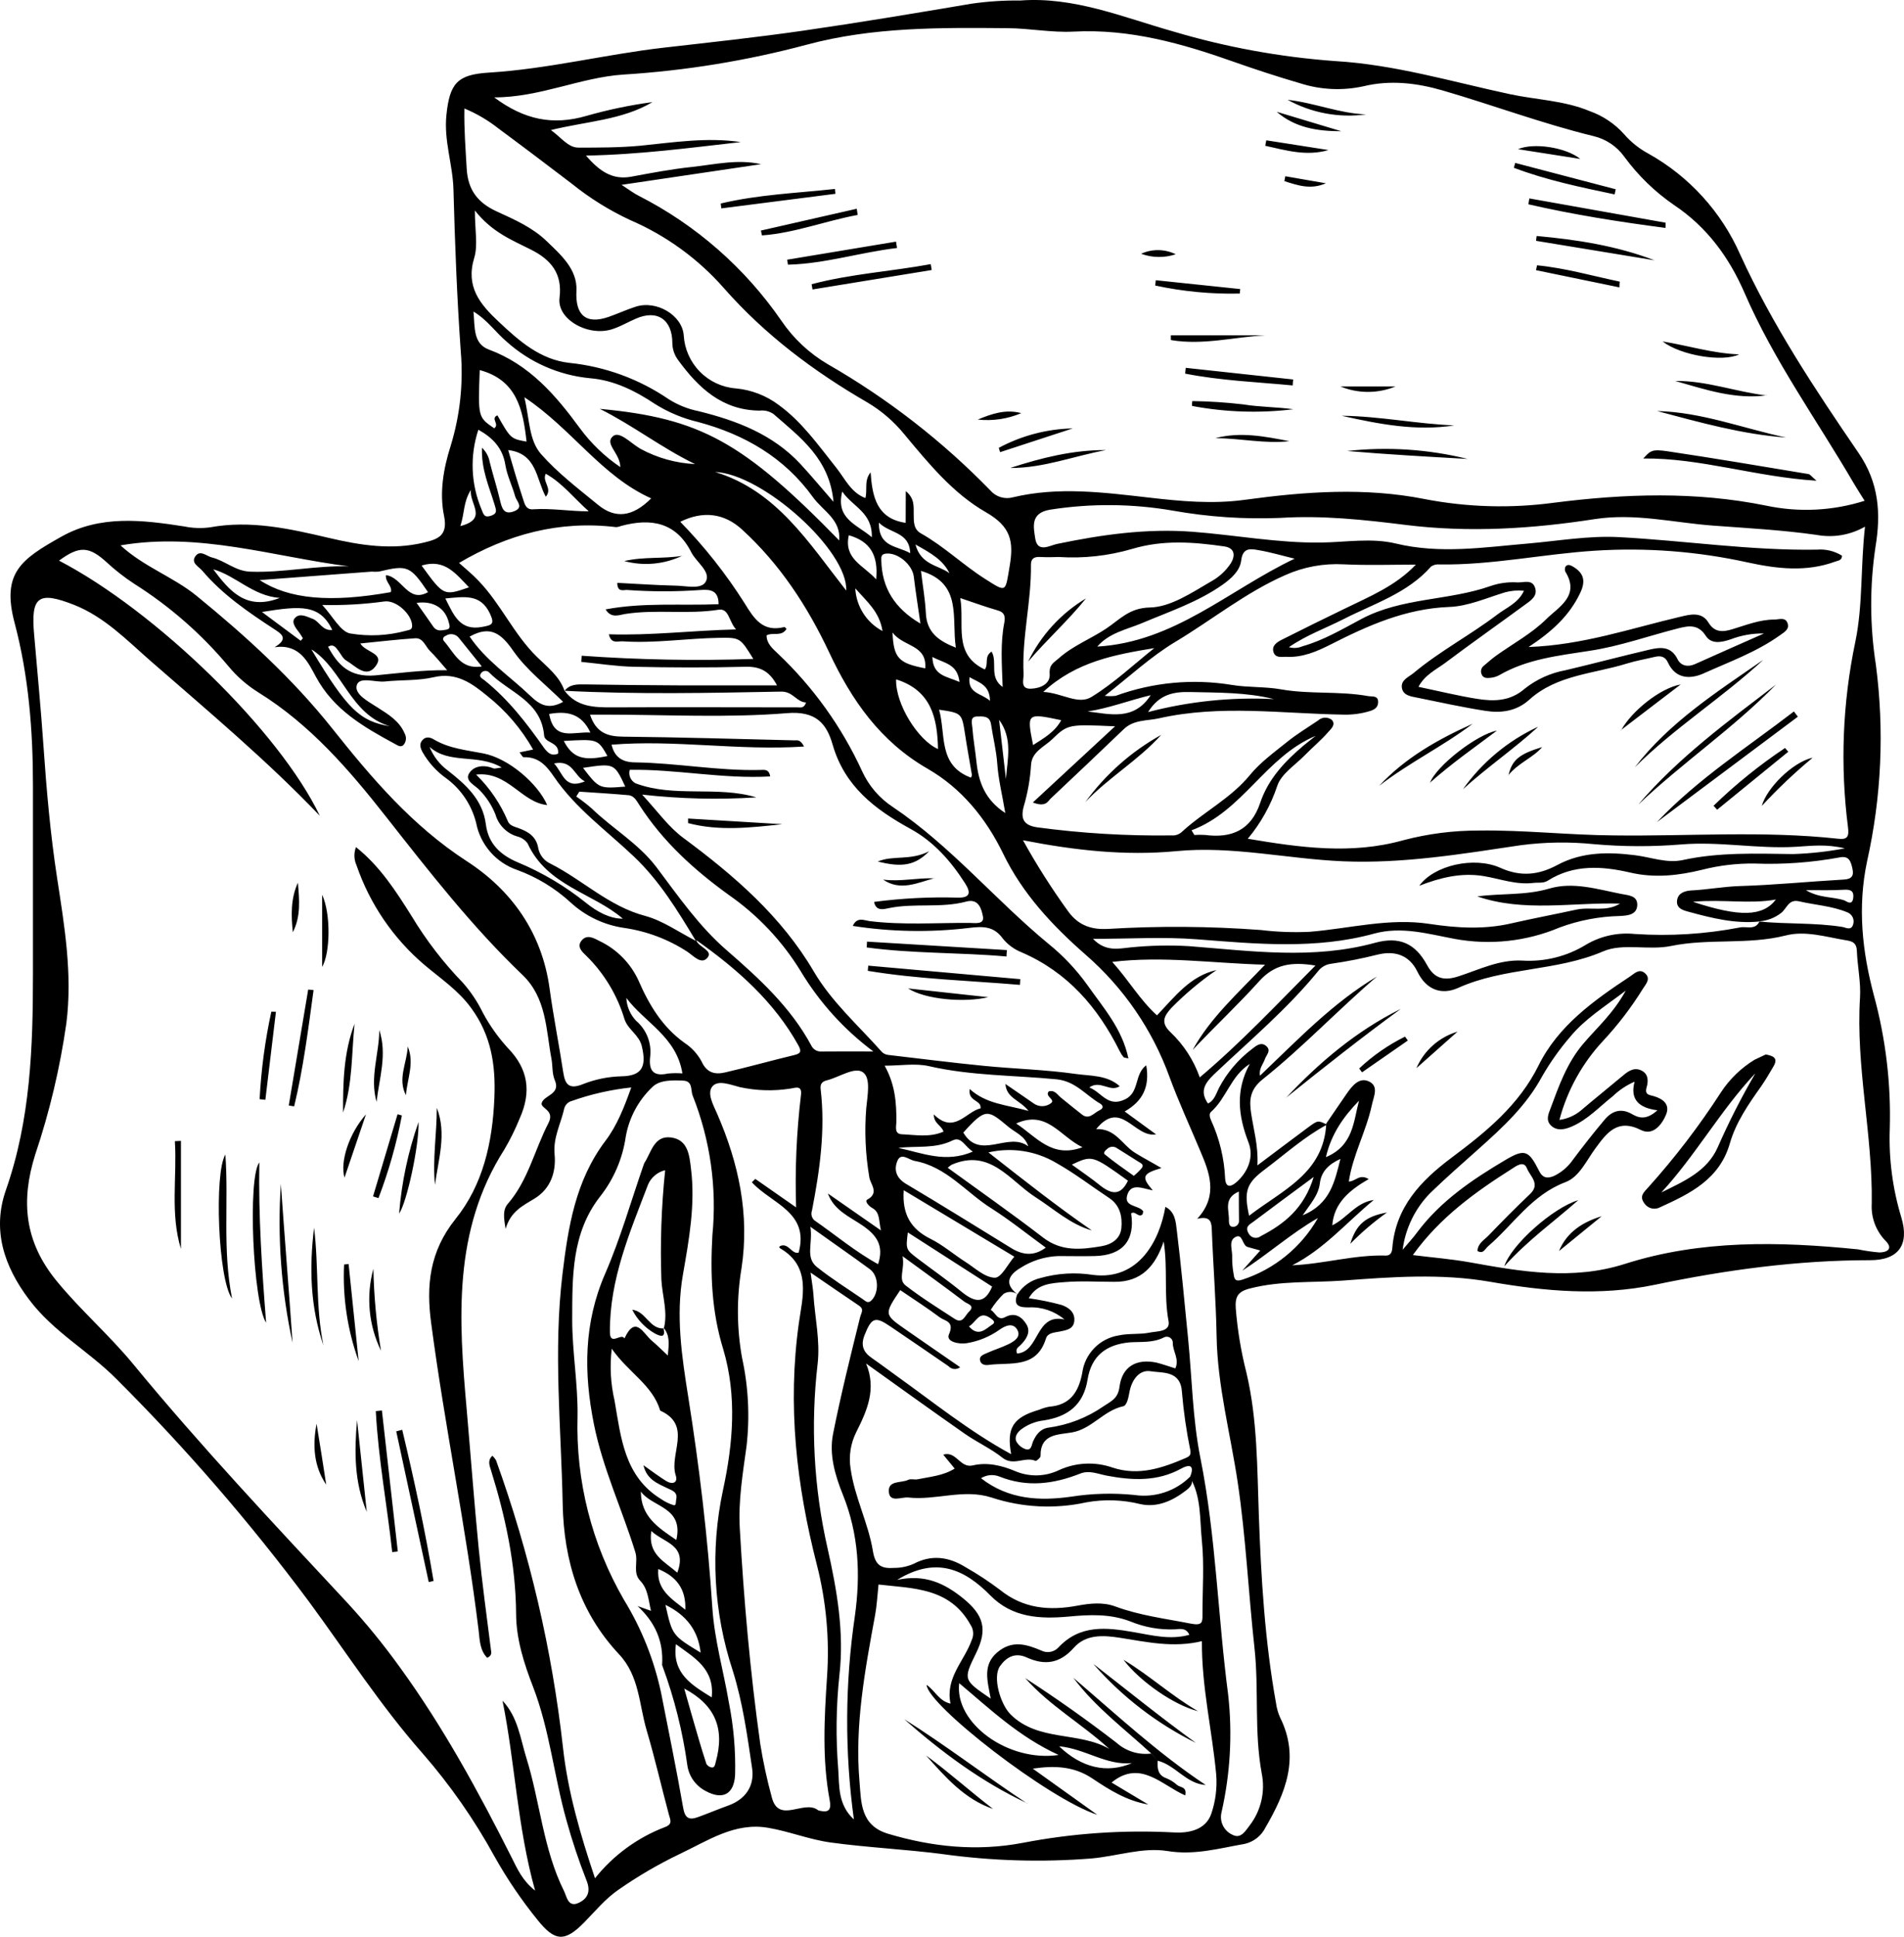 <svg width="120" height="122" viewBox="0 0 120 122" fill="curentColor" xmlns="http://www.w3.org/2000/svg">
<path d="M64.305 0.032C67.693 -0.222 70.772 1.086 73.925 1.977C77.256 2.97 80.686 3.597 84.152 3.848C87.896 4.068 91.499 5.146 95.15 5.93C96.828 6.291 98.576 6.325 100.189 6.999C101.021 7.294 101.767 7.793 102.356 8.45C102.788 8.948 103.307 9.363 103.887 9.675C106.458 11.11 108.491 13.344 109.678 16.039C111.711 20.485 114.395 24.53 117.138 28.536C118.42 30.41 118.555 32.339 118.203 34.446C117.835 36.911 117.843 39.418 118.228 41.881C118.768 46.005 118.581 50.191 117.674 54.25C117.061 57.15 117.367 59.946 118.105 62.708C118.851 65.447 119.187 68.282 119.103 71.12C119.037 73 119.282 74.878 119.828 76.678C120.355 78.405 119.66 79.382 117.872 79.382C113.281 79.382 108.775 79.994 104.297 80.931C100.823 81.651 97.373 81.345 93.911 80.742C90.828 80.206 87.709 80.435 84.618 80.668C82.677 80.806 80.718 80.668 78.802 81.158C78.003 81.354 77.84 81.688 77.883 82.407C77.992 83.784 78.218 85.149 78.56 86.486C79.251 89.423 79.23 92.418 79.337 95.413C79.478 99.394 79.717 103.375 80.424 107.301C80.466 107.605 80.551 107.902 80.675 108.183C81.939 110.709 81.024 112.938 79.757 115.119C79.629 115.378 79.444 115.605 79.217 115.784C78.99 115.962 78.725 116.088 78.443 116.151C76.839 116.429 75.29 116.88 73.579 116.601C72.009 116.35 70.393 116.928 68.792 117.069C65.662 117.318 62.514 117.225 59.404 116.794C57.059 116.488 54.687 116.383 52.345 116.062C51.026 115.881 49.758 115.37 48.445 115.143C46.324 114.76 44.601 115.958 42.825 116.794C41.475 117.442 40.18 118.199 38.953 119.057C38.157 119.608 37.514 120.389 36.829 121.087C35.604 122.343 34.974 122.312 33.878 120.94C32.866 119.692 31.962 118.36 31.175 116.959C29.902 114.635 28.382 112.455 26.642 110.458C23.991 107.454 21.826 104.088 19.46 100.873C15.767 95.914 11.716 91.233 7.339 86.866C5.591 85.105 3.359 83.899 1.829 81.856C0.234 79.74 -0.501 77.459 0.372 74.963C1.927 70.526 2.077 65.954 2.077 61.342C2.077 57.386 2.077 53.429 2.077 49.473C2.077 46.018 1.807 42.58 0.92 39.236C0.084 36.087 1.333 35.227 3.874 33.803C6.322 32.428 8.992 32.753 11.621 33.163C12.147 33.271 12.687 33.29 13.219 33.221C15.784 32.75 18.245 33.301 20.721 33.883C22.702 34.348 24.716 34.67 26.749 34.17C27.597 33.962 28.239 33.745 27.988 32.505C27.682 31.041 27.949 29.507 28.408 28.07C28.994 26.157 29.209 24.149 29.041 22.154C28.8 18.746 28.671 15.337 28.579 11.923C28.536 10.367 27.967 8.861 28.135 7.25C28.34 5.253 28.815 4.696 30.811 4.574C34.536 4.344 38.157 3.425 41.83 3.003C44.76 2.669 47.692 2.353 50.609 1.934C54.163 1.422 57.705 0.828 61.243 0.231C62.257 0.086 63.281 0.019 64.305 0.032V0.032ZM35.586 43.517C36.345 44.521 37.422 44.564 38.552 44.558C42.461 44.539 46.37 44.558 50.282 44.558C50.45 44.558 50.671 44.637 50.802 44.252C50.19 44.224 49.988 43.55 49.223 43.566C44.677 43.654 40.132 43.749 35.586 43.514C35.913 43.1 36.36 43.106 36.835 43.112C38.831 43.145 40.827 43.165 42.825 43.174C44.843 43.174 46.857 43.174 48.972 43.174C48.485 42.255 47.876 41.976 46.97 42.001C44.628 42.062 42.283 42.053 39.929 42.001C38.831 41.976 37.735 41.799 36.636 41.694L36.66 41.306C40.26 41.563 43.871 41.631 47.478 41.508C46.655 40.176 46.651 40.16 45.335 40.179C43.306 40.206 41.282 40.537 39.247 40.399C38.941 40.378 38.521 40.592 38.374 39.955C41.019 40.044 43.609 39.716 46.391 39.649C45.92 39.128 45.947 38.298 45.283 38.409C43.333 38.715 41.368 38.372 39.424 38.672C39.029 38.733 38.525 38.978 38.169 38.387C40.56 37.937 42.935 38.158 45.289 38.06C45.289 37.217 44.809 37.123 44.206 37.162C42.636 37.276 41.059 37.276 39.489 37.162C39.278 37.162 38.91 37.315 38.904 36.715C40.128 36.776 41.331 36.862 42.541 36.89C43.223 36.89 44.218 37.172 44.493 36.617C44.8 36.005 43.897 35.426 43.575 34.801C42.605 32.884 41.019 32.624 39.14 33.132C39.043 33.174 38.939 33.199 38.834 33.206C35.258 32.768 31.98 33.662 28.931 35.46C29.323 35.812 29.77 36.17 30.156 36.581C31.564 38.038 32.375 39.949 33.844 41.382C34.496 42.025 35.261 42.598 35.58 43.517H35.586ZM74.997 93.055C75.266 92.406 75.092 92.158 74.44 92.513C72.94 93.337 71.363 93.257 69.768 92.957C69.208 92.853 68.66 92.596 68.088 92.822C66.404 93.487 64.721 93.71 62.976 93.006C62.789 92.934 62.588 92.906 62.389 92.925C62.19 92.945 61.998 93.01 61.828 93.116C63.57 94.476 65.553 94.555 67.5 94.28C68.817 94.074 70.154 94.037 71.48 94.17C72.117 94.267 72.768 94.213 73.381 94.013C73.994 93.814 74.551 93.473 75.009 93.018C75.281 93.416 75.024 93.677 74.746 93.891C73.901 94.54 72.94 94.981 71.877 94.749C70.758 94.47 69.593 94.432 68.458 94.638C66.477 95.072 64.416 94.966 62.489 94.332C60.732 93.765 58.987 94.525 57.243 94.332C56.808 94.286 56.061 94.687 56.018 93.958C55.975 93.23 56.814 93.435 57.243 93.217C57.399 93.141 57.625 93.217 57.812 93.187C58.602 93.024 59.428 92.969 60.169 92.51L59.447 91.631C60.288 91.38 60.493 92.507 61.32 92.308C62.217 92.097 63.129 92.308 64.004 92.678C64.443 92.862 64.915 92.95 65.391 92.936C65.866 92.922 66.332 92.807 66.759 92.599C67.821 92.118 69.027 92.064 70.126 92.449C71.764 92.988 73.261 92.476 74.746 91.836C75.03 91.714 75.052 91.603 75.018 91.343C74.773 90.149 74.598 88.941 74.495 87.727C74.43 86.312 73.27 86.502 72.529 86.379C71.789 86.257 71.326 86.94 71.186 87.681C71.121 88.03 71.029 88.532 70.788 88.584C69.563 88.847 68.823 90.002 67.58 90.228C66.704 90.385 65.559 90.296 65.581 91.723C65.581 91.824 65.327 92.029 65.275 92.029C64.601 91.723 63.876 92.384 63.172 91.821C62.468 91.257 61.547 90.838 60.769 90.29C58.694 88.841 56.643 87.359 54.583 85.889C55.253 87.494 54.656 88.838 53.97 90.204C53.608 90.922 53.482 91.737 53.612 92.531C53.866 94.326 54.727 95.943 55.014 97.701C55.164 98.619 55.55 98.824 56.364 98.766C56.786 98.766 57.203 98.677 57.589 98.506C58.718 97.912 59.795 98.071 60.833 98.708C61.597 99.141 62.331 99.624 63.031 100.153C64.497 101.335 66.135 101.473 67.898 101.146C68.691 100.999 69.511 100.907 70.28 101.191C71.829 101.764 73.445 101.96 75.046 102.276C75.817 102.426 75.786 102.156 75.786 101.663C75.786 100.132 75.9 98.579 75.75 97.07C75.606 95.686 75.725 94.274 74.99 93.043L74.997 93.055ZM110.887 58.047C109.357 58.203 107.884 57.833 106.427 57.435C106.081 57.343 105.625 57.22 105.699 56.706C105.766 56.243 106.195 56.124 106.562 56.093C107.597 56.044 108.61 55.848 109.651 55.815C111.83 55.75 114 55.53 116.18 55.407C116.703 55.38 116.859 55.181 116.746 54.697C116.645 54.268 116.544 53.889 115.938 54.011C114.171 54.335 112.373 54.465 110.578 54.397C109.469 54.383 108.363 54.513 107.287 54.786C105.797 55.153 104.288 55.325 102.748 54.966C100.966 54.553 99.185 54.437 97.544 55.478C97.26 55.655 96.947 55.579 96.647 55.616C95.555 55.753 94.538 55.355 93.488 55.184C92.096 54.957 90.761 55.285 89.451 55.796C90.369 54.513 92.904 53.922 94.566 54.669C95.852 55.248 96.981 55.116 98.15 54.489C99.711 53.653 101.383 53.662 103.075 53.876C104.061 54.002 105.05 54.388 106.032 54.182C108.344 53.674 110.679 53.772 113.012 53.8C114.105 53.764 115.194 53.644 116.269 53.441C115.105 53.157 114.15 53.282 113.207 53.34C110.786 53.487 108.386 52.991 105.965 53.193C104.131 53.343 102.288 53.337 100.455 53.175C98.927 53.02 97.387 53.042 95.864 53.239C92.151 53.791 88.444 54.412 84.66 54.256C81.146 54.109 77.663 53.273 74.133 53.616C70.895 53.922 67.733 53.564 64.473 52.93C65.335 54.486 66.291 55.988 67.335 57.428C68.005 58.347 68.865 58.562 69.808 58.516C73.022 58.321 76.246 58.343 79.457 58.583C80.482 58.707 81.516 58.745 82.548 58.696C85.058 58.491 87.544 57.811 90.081 58.197C91.838 58.464 93.568 58.565 95.316 58.151C96.653 57.845 98.006 57.594 99.347 57.3C100.265 57.104 101.224 57.468 102.102 56.92C99.096 56.834 96.057 57.477 93.106 56.467C94.621 56.262 96.148 56.415 97.642 55.974C99.136 55.533 100.663 56.011 102.163 56.308C102.629 56.4 103.18 56.409 103.189 56.975C103.189 57.63 102.592 57.673 102.099 57.701C100.8 57.729 99.516 57.973 98.297 58.424C96.21 59.304 93.91 59.554 91.682 59.143C90.029 58.837 88.343 58.332 86.592 58.813C82.919 59.82 79.178 59.459 75.434 59.168C73.328 59.005 71.198 59.14 68.887 59.14C69.683 59.973 70.515 59.753 71.256 59.679C72.477 59.557 73.705 59.53 74.929 59.6C78.847 59.906 82.766 60.457 86.668 59.388C88.199 58.969 89.2 59.428 89.941 60.791C90.433 61.709 91.082 61.78 91.952 61.492C93.25 61.066 94.511 60.439 95.931 60.509C97.351 60.599 98.764 60.246 99.975 59.498C100.898 58.957 101.971 58.724 103.036 58.834C105.254 58.981 107.483 58.843 109.666 58.421C110.082 58.338 110.618 58.611 110.89 58.05C112.629 58.222 114.386 58.114 116.119 58.39C116.327 58.424 116.67 58.644 116.792 58.24C116.842 58.093 116.834 57.932 116.77 57.79C116.705 57.649 116.59 57.537 116.446 57.477C115.47 57.067 114.404 57.012 113.385 56.776C112.706 56.62 112.611 57.251 112.246 57.517C111.852 57.821 111.377 58.001 110.881 58.035L110.887 58.047ZM72.569 110.458L72.961 110.911C72.937 111.386 72.961 111.83 73.521 112.02C73.768 112.121 73.995 112.265 74.192 112.445C74.381 112.608 74.819 112.531 74.7 113.098C73.206 112.448 71.868 110.81 70.056 112.286L72.37 113.67C71.02 113.441 69.921 112.752 68.835 112.023C67.662 111.242 66.426 111.217 65.091 111.41L69.159 114.319C66.068 113.312 58.476 107.42 58.397 106.131C58.929 106.498 59.193 107.163 59.906 107.313C59.569 105.687 60.772 104.633 61.234 103.332C61.311 103.176 61.344 103.003 61.332 102.829C61.32 102.656 61.262 102.489 61.164 102.346C59.86 100 57.558 100.065 55.369 99.813C55.293 100.518 55.265 101.13 55.155 101.73C54.518 105.197 53.863 108.67 54.169 112.216C54.28 113.517 54.215 114.99 55.975 115.514C58.764 116.347 61.574 116.631 64.439 116.089C67.59 115.48 70.803 115.259 74.008 115.431C74.886 115.48 75.988 115.293 76.344 114.246C76.615 113.448 76.719 112.603 76.65 111.762C76.389 108.982 75.731 106.25 75.75 103.381C73.944 103.816 72.263 103.43 70.58 103.167C69.52 103.001 68.437 102.943 67.681 103.794C66.79 104.799 65.844 104.918 64.709 104.407C63.959 104.064 63.408 104.407 63.022 104.958C62.544 105.647 63.049 107.359 63.695 107.999C65.446 109.729 67.981 109.052 69.912 110.167C68.189 108.59 66.153 107.448 64.614 105.708C66.593 106.99 68.513 108.349 70.374 109.784C70.67 110.048 71.02 110.244 71.398 110.361C71.777 110.477 72.177 110.51 72.569 110.458V110.458ZM43.851 59.26C42.712 57.367 41.567 55.484 39.942 53.947C38.221 52.315 36.269 50.918 34.912 48.925C34.435 48.223 33.933 47.666 33.002 47.7C32.935 47.7 32.858 47.537 32.745 47.393L33.599 47.216C32.862 45.911 31.878 44.762 30.703 43.832C29.742 43.042 28.751 42.325 27.336 42.659C26.342 42.889 25.282 42.821 24.254 42.929C23.642 42.993 22.647 42.595 22.485 43.164C22.322 43.734 23.213 44.19 23.798 44.567C24.468 44.996 25.172 45.415 25.506 46.208C25.561 46.309 25.588 46.423 25.584 46.538C25.579 46.653 25.544 46.764 25.481 46.861C25.285 47.142 25.071 46.952 24.888 46.861C22.935 45.804 21.034 44.717 19.913 42.638C19.405 41.697 18.882 40.546 17.305 40.77C18.248 40.215 17.694 39.903 17.281 39.63C15.646 38.562 14.036 37.465 12.754 35.956C12.524 35.683 12.013 35.463 12.316 35.037C12.619 34.611 13.023 35.037 13.36 35.117C14.189 35.322 14.832 35.977 15.769 36.011C17.853 36.09 19.898 35.61 21.983 35.677C17.217 35.065 12.546 33.506 7.596 34.354C9.059 35.705 10.929 36.342 12.389 37.533C15.481 40.056 18.432 42.739 20.933 45.881C23.434 49.023 25.971 52.005 29.403 54.238C32.249 56.075 34.163 58.764 34.64 62.282C34.882 64.052 35.234 65.807 35.503 67.574C35.62 68.342 35.895 68.624 36.706 68.306C37.486 67.993 38.315 67.822 39.155 67.8C40.453 67.776 40.762 67.212 40.453 65.914C40.279 65.176 39.587 64.882 39.36 64.202C38.907 62.696 38.084 61.327 36.966 60.221C36.709 59.976 36.321 59.645 36.66 59.241C37 58.837 37.425 59.091 37.799 59.284C38.883 59.802 39.751 60.686 40.248 61.78C40.915 63.311 41.748 64.695 43.144 65.694C43.594 65.989 43.963 66.392 44.218 66.866C44.548 67.592 45.069 67.702 45.7 67.555C47.154 67.219 48.592 66.814 50.043 66.465C50.453 66.367 50.536 66.248 50.319 65.853C48.788 63.097 46.477 61.057 43.936 59.257L43.851 59.26ZM64.133 81.516C64.467 81.001 64.989 80.638 65.587 80.503C66.66 80.201 67.786 80.136 68.887 80.31C71.761 80.668 73.081 78.166 73.448 76.023C74.06 76.329 74.103 76.963 74.164 77.462C74.443 79.743 74.654 82.034 74.88 84.318C75.128 86.829 75.162 89.38 75.655 91.839C76.64 96.773 76.751 101.795 77.406 106.759C77.682 109.237 77.539 111.744 76.983 114.176C76.916 114.458 76.952 114.754 77.083 115.013C77.214 115.271 77.433 115.475 77.7 115.587C78.217 115.851 78.511 115.305 78.771 114.975C79.121 114.515 79.369 113.987 79.498 113.424C79.628 112.861 79.635 112.277 79.521 111.71C79.034 109.086 79.353 106.425 79.062 103.788C78.682 100.328 78.523 96.843 78.009 93.392C77.553 90.33 76.732 87.31 76.677 84.177C76.637 81.914 76.454 79.651 76.371 77.388C76.35 76.856 76.175 76.608 75.453 76.776C76.839 75.285 76.181 73.766 75.642 72.489C74.994 70.939 74.283 69.408 73.705 67.831C72.626 64.859 70.808 62.211 68.421 60.139C66.322 58.301 64.442 56.292 63.218 53.763C62.131 51.527 60.588 49.647 58.458 48.422C55.473 46.701 53.673 44.111 52.256 41.091C50.894 38.197 49.155 35.536 46.765 33.353C45.644 32.33 44.316 32.156 42.874 32.869C44.4 34.433 45.758 36.152 46.927 37.998C47.539 39 48.09 39.836 49.437 39.499C49.471 39.499 49.523 39.572 49.572 39.612C49.266 40.133 48.706 39.808 48.314 40.023C48.314 40.546 48.699 40.858 49.018 41.165C51.249 43.273 53.054 45.791 54.335 48.581C54.754 49.497 55.422 50.276 56.263 50.829C59.915 53.279 62.719 56.681 66.08 59.453C67.009 60.203 67.833 61.075 68.529 62.046C69.533 63.477 70.73 64.802 71.118 66.674C70.938 66.627 70.84 66.634 70.812 66.591C70.714 66.473 70.631 66.343 70.564 66.205C69.19 63.449 67.286 61.244 64.393 59.992C63.927 59.808 63.516 59.508 63.199 59.119C62.624 58.313 61.911 58.353 61.057 58.454C58.626 58.745 56.166 58.702 53.747 58.326C54.01 57.747 54.436 57.967 54.782 58.02C56.888 58.283 59 58.124 61.109 58.136C61.415 58.136 62.067 58.267 61.947 57.71C61.865 57.315 61.703 56.577 60.907 56.791C59.297 57.223 57.619 56.871 56.009 57.208C55.703 57.272 55.204 57.419 55.091 56.813C56.833 56.584 58.59 56.494 60.347 56.544C61.1 56.565 61.228 56.274 60.833 55.655C59.933 54.247 58.853 53.016 57.374 52.207C55.143 50.982 53.236 49.54 52.477 46.906C52.1 45.596 51.439 44.763 49.581 44.925C45.804 45.231 41.986 45.017 38.185 45.017C37.863 45.017 37.542 45.017 37.187 45.017C37.56 46.153 38.283 46.395 39.268 46.404C42.874 46.441 46.477 46.551 50.083 46.637C50.236 46.637 50.441 46.563 50.674 47.026C46.547 47.298 42.559 46.582 38.543 46.91C38.724 47.669 39.189 48.012 40 48.024C42.642 48.058 45.253 48.566 47.9 48.502C48.127 48.502 48.467 48.413 48.54 48.909C45.562 49.081 42.626 48.444 39.688 48.493C39.643 48.656 39.655 48.829 39.722 48.984C39.79 49.139 39.908 49.266 40.058 49.344C42.507 50.263 45.182 49.482 47.671 50.229C45.27 50.382 42.861 50.323 40.471 50.054C41.487 51.157 42.13 52.088 43.073 52.786C46.26 55.147 49.247 57.716 51.292 61.201C52.412 63.106 54.071 64.57 55.513 66.19C55.569 66.263 55.64 66.325 55.72 66.37C55.801 66.415 55.89 66.443 55.981 66.453C57.986 66.683 59.992 66.943 61.999 67.139C63.937 67.332 65.893 67.378 67.816 67.653C68.734 67.782 69.778 67.712 70.57 68.422C69.958 68.829 69.346 68.005 68.654 68.502C69.441 68.808 69.814 69.779 70.913 69.249C71.832 68.802 71.473 67.678 72.242 67.105C72.474 68.444 72.031 69.365 70.883 70.014L72.86 71.457C71.483 71.689 70.653 69.197 69.086 71.126C70.31 71.071 70.724 72.118 71.535 72.617C72.064 72.948 72.615 73.23 73.2 73.579C72.003 73.928 71.914 74.13 72.655 74.984C72.012 74.868 71.278 74.485 71.042 75.291C70.828 76.032 71.749 75.903 72.04 76.286C72.067 76.323 72.021 76.421 72.006 76.5C71.746 76.727 71.544 76.243 71.29 76.436C71.556 78.136 70.751 79.085 68.988 79.122C68.223 79.14 67.457 79.122 66.686 79.122C65.845 79.155 65.028 79.412 64.32 79.866C63.57 80.307 63.267 80.873 64.127 81.532C64.002 81.44 63.852 81.388 63.697 81.382C63.543 81.376 63.389 81.417 63.258 81.498C62.947 81.803 62.673 82.143 62.44 82.512C62.746 82.677 62.86 83.234 63.359 82.965C63.971 82.637 64.418 82.965 64.699 83.436C64.981 83.908 64.684 84.376 64.305 84.744C64.176 84.867 63.98 84.964 64.099 85.261C65.538 85.16 65.235 82.711 67.09 83.118C66.466 82.59 65.666 82.318 64.849 82.355C64.283 82.362 63.821 82.282 64.118 81.516H64.133ZM83.589 70.771C84.017 70.158 84.44 69.515 84.875 68.894C85.214 68.41 85.652 67.846 86.258 68.113C86.938 68.419 86.564 69.08 86.454 69.644C86.099 71.273 85.26 72.758 85.009 74.427C85.432 74.427 85.674 73.919 86.261 74.274C85.07 74.963 84.079 75.762 83.966 77.186C84.884 76.748 85.462 75.741 86.58 75.591C84.887 76.981 83.457 78.684 81.443 79.704C83.454 79.615 85.367 79.03 87.351 79.091C87.639 79.091 87.728 78.886 87.749 78.632C87.954 76.032 89.546 74.372 91.517 72.902C93.66 71.301 95.732 69.616 96.969 67.115C98.205 64.613 100.464 63.011 102.742 61.504C103.02 61.321 103.305 60.999 103.66 61.293C104.092 61.651 103.703 62.016 103.535 62.297C102.811 63.466 101.974 64.56 101.037 65.565C99.722 66.973 98.775 68.684 98.282 70.547C98.771 70.48 99.233 70.28 99.617 69.969C100.461 69.249 101.328 68.557 102.179 67.843C102.54 67.537 102.919 67.209 103.403 67.412C103.887 67.614 103.902 68.076 103.779 68.489C103.636 68.979 103.957 68.967 104.248 69.053C104.823 69.227 105.27 69.573 105.001 70.22C104.731 70.866 104.168 71.558 103.424 71.184C101.928 70.428 101.254 71.386 100.55 72.339C99.981 73.11 99.54 74.133 98.671 74.464C96.528 75.269 95.38 77.143 93.773 78.518C93.596 78.671 93.488 79.014 93.118 78.803C93.136 78.319 93.546 78.108 93.822 77.823C94.673 76.938 95.536 76.062 96.43 75.217C97.106 74.577 96.43 74.087 96.24 73.606C96.044 73.077 95.551 73.456 95.279 73.631C92.959 75.104 90.743 76.693 89.044 79.06C90.326 79.22 91.493 79.311 92.653 79.52C95.9 80.105 99.115 80.665 102.402 79.618C107.211 78.087 112.151 78.203 117.095 78.699C117.541 78.791 117.992 78.856 118.445 78.895C118.922 78.895 119.363 78.668 118.809 78.132C118.517 77.825 118.291 77.459 118.146 77.06C118.001 76.66 117.94 76.235 117.967 75.811C118.032 71.472 116.954 67.203 117.227 62.849C117.288 61.866 117.064 60.867 117.028 59.875C117.009 59.41 116.755 59.296 116.391 59.238C115.108 59.03 113.789 58.601 112.528 58.932C110.153 59.526 107.713 59.103 105.35 59.584C103.908 59.891 102.289 59.385 101.028 59.933C98.086 61.198 94.805 60.919 91.894 62.233C90.88 62.689 89.901 62.383 89.328 61.201C88.832 60.184 87.942 59.857 86.812 60.136C85.853 60.377 84.883 60.568 83.904 60.708C83.737 60.727 83.575 60.78 83.429 60.865C83.283 60.949 83.156 61.062 83.056 61.198C81.103 63.584 78.74 65.565 76.515 67.675C75.903 68.263 75.618 68.765 76.132 69.512C76.546 69.319 76.647 68.881 76.83 68.526C77.33 67.575 78.032 66.745 78.887 66.095C79.129 65.905 79.469 65.593 79.805 65.893C80.142 66.193 79.806 66.447 79.717 66.725C79.628 67.004 79.328 67.31 79.411 67.761C81.783 65.504 84.002 63.167 86.782 61.514C84.333 63.611 82.104 65.975 79.585 67.984C78.728 68.667 78.743 69.359 78.85 70.109C79.001 71.15 79.316 72.17 79.248 73.41C80.396 72.55 81.422 71.775 82.453 71.01C83.066 70.563 83.066 70.566 83.632 70.844C82.212 71.607 81.021 72.682 79.741 73.646C78.56 74.525 78.382 75.012 78.725 76.583C80.797 74.978 83.433 73.934 83.589 70.771ZM34.72 8.193C35.381 8.665 35.8 9.299 36.458 9.299C37.756 9.299 39.054 9.299 40.358 9.179C42.458 8.968 44.564 8.634 46.688 8.95C43.489 9.311 40.297 9.74 36.93 9.801C37.768 10.765 38.577 11.353 39.786 11.13C41.056 10.894 42.329 10.652 43.615 10.517C45.054 10.361 46.492 10.009 47.962 10.343L39.173 11.644C39.685 11.975 39.954 12.183 40.254 12.333C43.862 14.17 46.955 16.878 49.253 20.213C50.012 21.329 51.01 22.262 52.174 22.944C55.936 25.102 59.38 27.774 62.407 30.882C62.578 31.085 62.805 31.235 63.059 31.314C63.314 31.393 63.586 31.397 63.842 31.326C66.698 30.643 69.557 31.019 72.413 31.344C74.43 31.577 76.429 31.764 78.471 31.482C82.242 30.967 86.029 30.689 89.797 31.439C92.477 31.956 95.224 32.033 97.93 31.669C102.405 31.099 106.856 30.946 111.316 31.852C113.375 32.288 115.511 32.182 117.517 31.546C117.248 31.108 117.018 30.762 116.81 30.404C114.499 26.444 111.796 22.711 109.963 18.479C108.98 16.21 107.584 14.302 105.503 12.912C104.298 12.083 103.24 11.057 102.375 9.877C101.905 9.221 101.213 8.757 100.428 8.573C97.207 7.786 94.097 6.622 90.92 5.697C89.304 5.229 87.629 5.024 85.934 5.434C84.614 5.724 83.242 5.661 81.954 5.25C80.558 4.843 79.175 4.393 77.804 3.909C74.513 2.742 71.201 1.802 67.644 1.992C66.273 2.062 64.889 1.784 63.509 1.775C59.26 1.738 55.017 1.695 50.854 2.813C47.079 3.821 43.214 4.452 39.314 4.696C36.581 4.871 34.058 6.132 31.147 6.135C33.036 7.541 34.836 7.918 36.963 7.299C38.327 6.91 39.718 6.62 41.123 6.432C39.204 7.568 36.982 7.636 34.72 8.193ZM20.158 51.39C16.825 47.899 13.118 44.8 9.481 41.627C7.985 40.319 6.595 38.871 4.685 38.108C2.413 37.214 1.93 37.563 2.153 39.989C2.355 42.316 2.576 44.64 2.738 46.968C2.931 49.758 3.173 52.535 3.598 55.303C4.063 58.332 4.575 61.357 4.183 64.456C3.783 67.267 3.126 70.034 2.221 72.725C1.302 75.64 1.535 78.206 3.564 80.686C5.08 82.539 6.883 84.092 8.398 85.932C12.668 91.12 17.275 96.007 21.866 100.937C23.064 102.235 24.181 103.604 25.212 105.038C27.949 108.807 30.165 112.877 32.252 117.02C32.598 117.703 32.901 118.438 33.725 119.094C32.592 115.033 32.464 111.034 31.671 107.132C32.641 108.155 32.791 109.496 33.177 110.746C34.037 113.502 34.23 116.478 35.546 119.118C35.724 119.479 35.803 120.171 36.464 119.868C37.028 119.608 37.254 119.161 36.963 118.447C36.477 117.211 36.056 115.95 35.702 114.669C34.916 111.885 34.646 108.973 33.593 106.25C33.024 104.784 32.537 103.255 32.528 101.681C32.507 98.552 31.861 95.557 30.939 92.596C30.851 92.317 30.716 91.983 31.034 91.701C31.123 91.784 31.199 91.879 31.261 91.983C33.373 97.83 34.79 103.906 35.482 110.084C35.788 112.862 36.568 115.541 37.499 118.316C38.656 116.866 40.18 115.752 41.913 115.091C42.412 114.904 42.247 114.638 42.155 114.298C41.68 112.531 41.273 110.743 40.753 108.988C40.275 107.365 40.297 105.574 39.02 104.211C36.532 101.559 35.534 98.322 35.463 94.739C35.368 89.919 34.867 85.105 35.448 80.273C35.809 77.278 36.269 74.369 38.154 71.87C38.889 70.903 39.336 69.757 39.786 68.502C38.509 68.637 37.252 68.922 36.042 69.35C35.929 69.379 35.825 69.436 35.742 69.517C35.658 69.599 35.597 69.7 35.565 69.812C35.353 70.771 34.857 71.65 34.952 72.697C35.062 73.821 34.707 74.874 33.703 75.493C32.969 75.946 32.188 76.289 31.867 77.41C31.744 76.684 31.68 76.206 32.011 75.827C33.293 74.341 33.694 72.424 34.567 70.743C34.986 69.932 34.068 69.825 34.138 69.497C34.251 68.989 35.362 68.952 34.968 68.048C34.784 67.617 34.839 67.13 34.756 66.698C34.41 64.861 34.45 62.858 32.92 61.403C29.748 58.369 27.058 54.914 24.349 51.472C22.019 48.505 19.561 45.654 16.311 43.633C15.591 43.188 14.947 42.63 14.407 41.979C12.706 39.944 10.698 38.188 8.456 36.773C7.847 36.374 7.271 35.926 6.736 35.432C5.621 34.409 5.003 34.366 3.721 35.316C9.818 38.491 17.596 46.034 20.158 51.39V51.39ZM89.246 35.567C87.715 35.567 86.2 35.622 84.682 35.548C83.421 35.479 82.162 35.711 81.008 36.225C78.505 37.325 76.386 39.049 74.066 40.439C72.535 41.358 71.228 42.583 69.628 43.832C69.856 43.859 70.088 43.859 70.316 43.832C72.66 42.977 75.183 42.741 77.644 43.146C78.658 43.314 79.714 43.244 80.724 43.422C82.545 43.746 84.397 43.52 86.218 43.847C86.466 43.893 86.831 43.801 86.855 44.172C86.879 44.542 86.65 44.702 86.31 44.8C85.796 44.953 85.261 45.026 84.725 45.017C80.831 44.959 76.928 44.374 73.053 45.247C72.288 45.418 71.458 45.32 70.818 45.939C69.288 47.409 67.757 48.854 66.227 50.296C66.031 50.48 65.921 50.863 65.094 50.551L70.276 45.752C67.399 45.626 67.301 45.602 66.322 46.56C65.823 47.047 65.021 47.341 64.981 48.199C64.925 49.079 64.771 49.95 64.522 50.796C64.314 51.564 64.503 51.987 65.364 52.115C68.176 52.493 71.012 52.663 73.849 52.624C73.962 52.633 74.076 52.619 74.184 52.582C74.292 52.546 74.391 52.488 74.476 52.413C75.848 51.145 77.562 50.303 78.78 48.817C79.426 48.03 80.286 47.403 81.094 46.756C81.707 46.257 82.404 45.838 83.069 45.388C83.183 45.282 83.331 45.219 83.486 45.209C83.641 45.2 83.795 45.243 83.923 45.333C84.229 45.639 83.868 45.93 83.714 46.11C83.264 46.631 82.726 47.072 82.245 47.565C81.633 48.196 80.739 48.753 80.497 49.513C80.091 50.726 79.462 51.852 78.642 52.835C81.924 53.386 85.156 53.846 88.438 52.93C89.996 52.519 91.601 52.313 93.213 52.318C96.056 52.278 98.882 52.605 101.719 52.624C106.433 52.685 111.154 52.318 115.858 52.835C116.452 52.902 116.538 52.682 116.471 52.115C115.971 48.225 116.126 44.278 116.93 40.439C117.416 38.105 117.254 35.726 117.542 33.175C116.615 33.706 115.53 33.89 114.481 33.693C112.314 33.386 110.134 33.27 107.955 33.108C105.485 32.924 103.057 32.312 100.526 32.697C96.583 33.31 92.604 33.564 88.603 33.068C85.977 32.74 83.347 32.456 80.684 32.624C78.423 32.717 76.159 32.564 73.931 32.168C71.362 31.723 68.738 31.703 66.162 32.109C64.938 32.321 65.134 33.178 65.244 33.91C65.385 34.859 66.162 34.357 66.616 34.265C69.435 33.677 72.26 33.279 75.156 33.497C77.859 33.702 80.534 34.213 83.261 34.177C84.832 34.155 86.445 33.87 87.972 34.238C90.773 34.911 93.531 34.474 96.308 34.238C98.212 34.072 100.131 33.736 102.022 33.834C106.185 34.054 110.324 34.691 114.508 34.624C115.063 34.577 115.618 34.71 116.091 35.003C116.091 35.31 115.84 35.31 115.681 35.371C113.844 36.051 111.98 35.83 110.137 35.426C106.992 34.733 103.765 34.485 100.55 34.688C97.269 34.893 94.03 35.607 90.724 35.555C90.539 35.535 90.353 35.58 90.198 35.683C88.701 37.383 86.58 38.026 84.66 39.009C83.534 39.581 82.331 40.01 81.232 40.767C81.513 40.848 81.814 40.829 82.083 40.712C83.421 40.335 84.608 39.627 85.811 38.987C88.367 37.631 91.3 37.848 93.944 36.914C94.489 36.727 95.066 36.65 95.64 36.688C96.029 36.706 96.558 36.473 96.745 37.012C96.932 37.551 96.47 37.836 96.093 38.108C94.422 39.333 92.726 40.525 91.082 41.759C90.501 42.188 89.8 42.509 89.399 43.265C90.691 43.535 91.869 43.826 93.072 44.019C94.14 44.193 95.184 44.184 96.096 43.382C96.846 42.789 97.73 42.389 98.671 42.218C100.44 41.802 102.197 41.333 103.966 40.92C104.646 40.764 105.319 40.69 105.732 41.532C105.931 41.93 106.36 42.041 106.819 41.838C108.27 41.186 109.724 40.546 111.178 39.903C110.46 39.891 109.746 40.017 109.075 40.274C108.5 40.467 107.851 40.601 107.502 40.044C107.027 39.312 106.427 39.416 105.794 39.575C103.917 40.05 102.068 40.718 100.164 40.999C98.193 41.306 96.249 41.514 94.489 42.531C94.323 42.622 94.14 42.678 93.951 42.696C93.727 42.72 93.473 42.739 93.372 42.457C93.336 42.367 93.331 42.267 93.357 42.174C93.383 42.081 93.439 41.998 93.516 41.939C93.776 41.719 94.033 41.489 94.312 41.29C95.371 40.534 96.549 39.9 97.459 38.997C98.218 38.243 99.601 37.539 98.658 36.014C98.637 35.966 98.626 35.914 98.626 35.861C98.626 35.808 98.637 35.756 98.658 35.708C98.75 35.551 98.919 35.573 99.062 35.65C99.785 36.045 99.981 36.544 99.592 37.352C98.897 38.822 97.737 39.839 96.338 40.757C99.748 40.635 102.788 39.581 105.895 38.853C106.473 38.718 107.242 38.494 107.676 39.217C108.065 39.86 108.595 39.814 109.17 39.64C110.042 39.379 110.903 39.027 111.83 39.027C112.109 39.027 112.5 38.862 112.647 39.22C112.819 39.627 112.473 39.808 112.182 40.016C110.707 41.073 109.005 41.682 107.376 42.417C106.571 42.782 105.613 42.8 105.126 41.74C104.94 41.336 104.649 41.293 104.275 41.382C103.688 41.523 103.088 41.624 102.509 41.805C100.428 42.451 98.117 42.509 96.387 44.074C95.573 44.809 94.603 44.934 93.599 44.775C92.175 44.552 90.764 44.242 89.35 43.954C88.946 43.872 88.431 43.823 88.355 43.327C88.278 42.831 88.777 42.656 89.099 42.39C90.749 41.012 92.659 40.01 94.364 38.715C94.939 38.274 95.689 37.995 96.047 37.214C95.644 37.173 95.236 37.207 94.844 37.315C93.681 37.671 92.512 38.194 91.327 38.234C88.597 38.341 86.231 39.395 83.877 40.592C82.995 41.039 82.074 41.437 81.048 41.373C80.773 41.373 80.375 41.465 80.259 41.067C80.142 40.669 80.479 40.454 80.785 40.298C82.114 39.63 83.445 38.969 84.783 38.326C86.313 37.573 87.948 36.926 89.246 35.555V35.567ZM50.175 76.056C50.097 73.694 50.2 71.329 50.481 68.982C50.567 68.321 50.104 68.538 49.823 68.572C48.76 68.741 47.675 68.71 46.624 68.48C46.027 68.327 45.246 68.006 44.895 68.44C44.542 68.875 44.959 69.607 45.201 70.165C46.557 73.282 47.255 76.506 46.731 79.909C46.422 81.766 46.434 83.662 46.765 85.516C47.168 87.352 47.265 89.243 47.049 91.111C46.814 92.813 46.526 94.552 46.624 96.252C46.881 100.799 47.282 105.341 47.916 109.858C48.097 110.984 48.339 112.101 48.638 113.202C49.07 114.929 50.677 113.343 51.552 114.025C51.585 114.046 51.621 114.058 51.659 114.062C52.238 114.2 52.403 113.992 52.293 113.41C51.806 110.822 51.953 108.204 52.125 105.61C52.287 103.243 52.07 100.866 51.482 98.567C50.193 93.545 49.624 88.52 50.349 83.338C50.573 81.74 51.163 79.792 49.171 78.635C49.082 78.58 49.106 78.509 49.214 78.472C49.706 78.304 49.908 79.021 50.334 78.907C51.041 76.344 48.589 75.808 47.386 74.473L47.603 74.262L50.175 76.056ZM57.087 30.937C57.653 31.399 57.579 31.901 57.586 32.376C57.592 32.851 57.564 33.334 58.045 33.601C59.489 34.412 60.686 35.576 62.076 36.461C63.466 37.346 63.352 37.312 63.634 35.662C63.9 34.1 63.717 33.169 62.125 32.26C60.083 31.093 58.525 29.197 56.998 27.36C56.344 26.556 55.553 25.875 54.662 25.348C51.295 23.4 48.21 21.091 45.626 18.152C44 16.302 41.983 14.838 39.721 13.864C38.399 13.249 37.156 12.475 36.021 11.559C34.49 10.392 32.959 9.234 31.429 8.104C30.771 7.583 30.044 7.155 29.268 6.833C29.243 8.159 29.344 9.378 29.412 10.603C29.485 11.981 30.125 12.777 31.306 13.319C32.421 13.828 33.566 14.333 34.45 15.187C35.335 16.042 36.403 16.963 36.33 18.323C36.25 19.821 36.905 20.467 38.359 19.962C38.935 19.762 39.489 19.502 40.07 19.318C41.396 18.896 43.003 19.87 43.092 21.125C43.143 21.982 43.502 22.792 44.103 23.406C44.703 24.02 45.505 24.396 46.361 24.466C47.354 24.554 48.302 24.921 49.097 25.523C50.56 26.588 51.589 28.067 52.703 29.461C53.257 30.156 53.621 31.019 54.54 31.375C54.684 30.829 54.442 30.284 54.87 29.755C54.977 31.286 55.253 32.667 57.08 32.936L57.087 30.937ZM44.898 77.814C45.192 74.823 44.766 71.805 43.655 69.013C43.517 68.676 43.688 68.094 43.043 68.07C42.397 68.045 41.555 68.009 41.087 68.502C40.224 69.332 39.647 70.415 39.44 71.594C39.243 72.97 38.688 74.269 37.83 75.361C36.008 77.682 36.073 80.445 36.063 83.139C36.063 85.16 36.431 87.181 36.4 89.221C36.28 93.271 37.294 97.274 39.326 100.778C40.43 102.578 41.219 104.553 41.662 106.618C42.136 109.037 42.636 111.453 43.058 113.885C43.171 114.537 43.431 114.665 43.976 114.469C44.622 114.237 45.256 113.967 45.901 113.735C46.982 113.346 47.567 112.51 47.401 111.38C47.095 109.31 46.814 107.249 46.177 105.221C44.97 101.56 44.758 97.643 45.565 93.873C46.202 90.933 46.456 87.938 45.583 84.992C44.849 82.628 44.76 80.236 44.898 77.814ZM56.738 81.268C55.712 82.799 55.712 82.799 57.108 83.77C58.228 84.551 59.352 85.32 60.515 86.125C60.405 86.208 60.268 86.247 60.131 86.234C59.994 86.221 59.867 86.157 59.774 86.055C58.55 85.213 57.325 84.377 56.101 83.547C55.152 82.9 54.925 83.008 54.494 84.089C54.227 84.753 54.414 85.179 54.956 85.552C55.498 85.926 55.942 86.266 56.438 86.621C58.816 88.321 61.096 90.17 63.729 91.603C63.423 89.944 63.851 89.285 65.471 88.811C65.68 88.722 65.899 88.655 66.123 88.612C67.445 88.511 67.975 87.693 68.207 86.493C68.283 85.9 68.55 85.348 68.967 84.92C69.383 84.492 69.928 84.211 70.518 84.119C71.173 83.981 71.822 84.073 72.45 83.945C72.918 83.847 73.784 83.911 73.647 83.213C73.341 81.565 73.61 79.9 73.341 78.203C72.82 79.752 71.936 80.769 70.212 80.745C69.175 80.745 68.134 80.677 67.105 80.763C66.273 80.83 65.351 80.858 64.84 81.78C65.529 81.876 66.21 82.015 66.882 82.196C67.298 82.331 67.745 82.616 67.711 83.176C67.678 83.737 67.2 83.789 66.793 83.877C66.447 83.945 66.034 83.951 65.921 84.318C65.324 86.241 63.665 85.797 62.293 85.981C62.064 86.012 61.81 85.951 61.764 85.675C61.718 85.399 62.012 85.32 62.202 85.231C62.645 85.029 63.12 84.888 63.558 84.674C63.928 84.493 64.378 84.208 64.109 83.755C63.839 83.302 63.365 83.501 63.004 83.755C62.383 84.198 61.669 84.491 60.916 84.612C60.469 84.686 59.597 84.533 59.808 84.055C60.178 83.222 59.544 83.219 59.229 82.983C58.433 82.386 57.598 81.853 56.738 81.268V81.268ZM29.929 13.258C29.929 14.505 30.131 15.438 29.889 16.241C29.338 18.054 30.241 19.153 31.42 20.256C32.721 21.48 34.046 22.653 35.88 22.858C38.125 23.087 40.278 23.873 42.143 25.146C42.721 25.511 43.361 25.768 44.031 25.902C46.428 26.493 48.702 27.357 50.441 29.222C51.117 29.948 51.748 30.716 52.532 31.613C52.284 28.891 50.426 27.547 48.751 26.08C48.496 25.905 48.186 25.829 47.879 25.866C45.522 25.847 44.019 24.436 42.739 22.681C42.508 22.374 42.38 22 42.375 21.615C42.375 20.127 41.417 19.471 40.052 20.084C39.596 20.28 39.164 20.534 38.702 20.696C37.172 21.281 35.09 20.154 35.264 18.767C35.46 17.218 34.71 16.354 33.468 15.726C32.28 15.126 31.016 14.642 29.929 13.258ZM66.732 35.086C66.557 35.086 66.058 35.114 65.563 35.086C65.171 35.059 64.972 35.193 64.975 35.582C65.008 37.888 64.396 40.154 64.51 42.463C64.528 42.818 64.274 43.416 64.993 43.382C65.581 43.36 66.199 43.076 66.156 42.463C66.114 41.851 66.413 41.75 66.72 41.477C67.613 40.675 68.734 40.252 69.713 39.6C70.573 39.027 71.17 38.292 72.468 38.268C73.766 38.243 75.088 37.349 76.313 36.636C76.822 36.36 77.255 35.964 77.574 35.481C77.85 35.031 77.859 34.52 77.152 34.419C75.217 34.14 73.304 33.996 71.363 34.575C69.861 35.015 68.294 35.188 66.732 35.086V35.086ZM55.042 66.233C53.205 64.863 51.651 63.149 50.469 61.186C49.307 59.287 47.764 57.65 45.938 56.378C43.743 54.795 41.775 53.01 40.294 50.707C40.132 50.459 39.972 50.14 39.639 50.094C38.598 49.999 37.557 49.941 36.513 49.868C36.449 49.966 36.385 50.064 36.318 50.174C36.659 50.406 36.986 50.659 37.297 50.93C38.613 52.204 40.23 53.123 41.371 54.623C42.755 56.461 44.056 58.35 45.816 59.872C47.842 61.63 49.826 63.443 51.127 65.85C51.182 65.972 51.274 66.075 51.389 66.144C51.505 66.213 51.639 66.245 51.773 66.236C52.743 66.223 53.729 66.233 55.042 66.233ZM53.817 114.617C53.233 110.361 53.253 106.044 53.879 101.795C54.246 99.167 54.123 96.632 53.116 94.139C52.633 92.939 52.244 91.628 52.504 90.323C52.991 87.874 53.6 85.424 54.203 82.992C54.276 82.686 54.491 82.481 54.13 82.239C53.175 81.599 52.226 80.941 51.087 80.163C51.173 80.809 51.243 81.183 51.267 81.559C51.359 83.008 51.699 84.444 51.531 85.911C51.077 89.797 51.29 93.733 52.161 97.547C52.746 100.147 53.214 102.818 52.905 105.509C52.694 107.494 52.67 109.494 52.832 111.484C52.899 112.488 52.804 113.676 53.811 114.607L53.817 114.617ZM75.618 67.865C78.229 65.663 80.464 63.271 82.906 60.822C81.354 60.564 80.301 60.763 79.359 61.811C78.018 63.299 76.546 64.674 75.165 66.141C76.285 64.11 78.009 62.576 79.729 60.769C76.389 60.678 73.316 60.209 70.099 60.592C71.143 61.752 71.847 62.99 72.918 63.96C74.042 62.784 75.009 61.48 76.671 61.106C75.648 61.808 74.696 62.607 73.827 63.492C73.377 63.991 73.123 64.41 73.772 65.023C74.6 65.809 75.23 66.78 75.612 67.856L75.618 67.865ZM104.474 69.941C103.323 69.797 102.714 69.289 103.02 68.137C102.51 68.359 102.044 68.67 101.643 69.056C100.804 69.717 100.07 70.523 99.072 70.958C98.649 71.144 98.153 71.264 97.774 70.921C97.394 70.578 97.593 70.165 97.719 69.831C98.248 68.404 98.75 66.977 99.766 65.77C100.627 64.75 101.664 63.859 102.463 62.402C101.095 63.44 99.88 64.196 98.974 65.295C98.301 66.075 97.703 66.917 97.189 67.81C96.197 69.647 94.722 71.007 93.21 72.357C92.178 73.276 91.131 74.194 90.149 75.144C89.191 76.114 88.578 77.371 88.401 78.724C88.796 78.258 89.08 77.955 89.319 77.624C90.795 75.652 92.793 74.305 94.866 73.077C96.109 72.339 96.347 72.464 97.008 73.769C97.25 74.253 97.575 74.228 97.945 74.075C98.428 73.84 98.842 73.483 99.145 73.04C99.788 72.183 100.449 71.34 101.138 70.523C101.6 69.978 102.169 69.782 102.858 70.18C103.277 70.419 103.746 70.587 104.468 69.932L104.474 69.941ZM37.802 25.755C44.148 26.343 46.841 27.85 52.89 34.042C53.009 32.722 51.855 32.177 51.237 31.32C49.437 28.818 46.927 27.369 44.007 26.585C43.046 26.36 42.129 25.978 41.292 25.455C40.046 24.625 38.708 23.949 37.19 23.826C35.241 23.642 33.402 22.839 31.943 21.532C31.245 20.945 30.719 20.154 29.84 19.625C29.935 20.617 29.807 21.649 30.817 22.022C33.361 22.966 35.007 24.873 36.547 26.974C37.251 27.931 38.113 28.759 39.097 29.424C39.081 28.536 38.068 27.957 38.635 27.476C39.036 27.136 39.734 27.89 40.269 28.211L40.367 28.273C41.427 28.847 42.603 29.176 43.808 29.234C41.717 28.227 39.883 26.79 37.802 25.755ZM68.813 77.508C67.457 77.122 66.435 76.163 65.275 75.422C63.656 74.39 62.413 72.314 59.979 73.368C59.891 73.424 59.808 73.489 59.731 73.561C61.758 75.034 63.781 76.448 65.734 77.952C66.894 78.846 68.125 78.721 69.407 78.503C70.078 78.39 70.607 78.031 70.674 77.364C70.745 76.647 70.595 75.918 69.897 75.459C68.786 74.724 67.724 73.903 66.567 73.254C65.281 72.493 63.752 72.257 62.296 72.593C64.592 74.394 66.643 76.01 68.813 77.508ZM55.522 77.508C55.366 76.831 55.473 76.369 54.962 76.087C54.769 75.983 54.478 75.667 54.656 75.569C55.44 75.147 54.861 74.602 54.791 74.173C54.545 72.734 54.479 71.27 54.595 69.815C54.668 69.019 54.901 67.904 54.384 67.543C53.866 67.182 52.905 67.849 52.131 68.048C51.825 68.122 51.681 68.26 51.721 68.609C52.027 71.19 51.666 73.729 51.173 76.264C51.134 76.371 51.129 76.487 51.158 76.596C51.187 76.706 51.248 76.804 51.335 76.877C52.663 77.796 53.912 78.852 55.342 79.633C55.73 78.445 55.238 77.796 54.341 77.183C53.542 76.641 52.562 76.243 52.177 75.18L55.522 77.508ZM61.801 69.806C61.859 69.276 60.989 69.399 61.115 68.6C62.171 69.549 63.401 69.586 64.825 69.978C64.255 69.267 63.441 69.191 63.365 68.281C64.035 68.744 64.589 69.117 65.146 69.506C65.303 69.619 65.491 69.68 65.683 69.68C65.876 69.68 66.064 69.619 66.221 69.506C66.57 69.267 65.826 69.077 66.095 68.753C66.466 68.636 66.631 68.949 66.857 69.136C67.301 69.497 67.745 69.861 68.195 70.21C68.645 70.559 68.951 70.097 69.303 69.935C69.579 69.809 69.517 69.629 69.343 69.521C68.443 69.007 67.812 68.122 66.612 67.99C63.925 67.73 61.207 67.77 58.55 67.16C57.705 66.964 56.777 67.13 55.755 67.13C56.422 68.33 56.496 69.466 56.496 70.621C56.496 70.927 56.334 71.432 56.839 71.451C57.696 71.484 58.58 71.668 59.465 71.285C59.349 70.89 58.853 70.789 58.853 70.201C60.141 71.472 60.873 70.027 61.801 69.818V69.806ZM62.437 106.985C62.238 105.889 61.914 104.888 62.847 104.091C63.781 103.295 64.684 103.571 65.627 103.972C65.801 104.059 65.998 104.089 66.191 104.056C66.382 104.024 66.559 103.931 66.695 103.791C68.057 102.321 69.725 102.511 71.47 102.814C72.6 103.01 73.754 103.317 74.96 102.98C74.749 102.511 74.348 102.619 74.042 102.637C73.086 102.675 72.134 102.506 71.25 102.141C69.955 101.645 68.666 101.706 67.317 101.835C65.559 101.988 63.806 101.914 62.419 100.502C60.815 98.873 59.015 98.001 56.542 99.522C58.308 99.14 59.541 99.749 60.689 100.674C62.012 101.74 62.247 102.646 61.522 104.125C60.699 105.812 60.699 105.812 62.437 106.998V106.985ZM41.041 31.393C37.906 29.991 36.06 27.029 33.051 25.023C33.379 26.441 33.336 27.737 34.101 28.606C35.154 29.801 36.455 30.787 37.698 31.806C38.785 32.694 39.874 32.566 41.041 31.393ZM74.072 86.208C74.345 85.623 73.922 85.142 73.916 84.615C73.922 84.546 73.908 84.477 73.877 84.414C73.847 84.352 73.799 84.299 73.741 84.262C73.683 84.225 73.615 84.204 73.545 84.202C73.476 84.2 73.407 84.217 73.347 84.251C72.667 84.6 71.908 84.511 71.204 84.557C69.674 84.695 68.78 85.445 68.544 86.903C68.284 88.511 67.289 89.242 65.789 89.475C65.258 89.534 64.753 89.738 64.329 90.063C64.112 90.244 63.885 90.55 64.096 90.872C64.225 91.063 64.412 91.208 64.629 91.285C65.024 91.404 65.015 90.997 65.112 90.789C65.318 90.345 65.584 89.996 66.095 89.928C67.333 89.759 68.514 89.301 69.542 88.59C70.056 88.25 70.46 88.094 70.555 87.365C70.72 86.082 71.617 85.568 72.888 85.834C73.304 85.938 73.69 86.082 74.078 86.199L74.072 86.208ZM65.912 78.592C64.733 77.737 63.671 76.874 62.52 76.142C60.898 75.135 59.664 73.49 57.647 73.129C57.279 73.061 56.787 72.568 56.557 73.129C56.327 73.689 56.483 74.21 57.111 74.58C59.33 75.894 61.519 77.263 63.717 78.61C64.445 79.063 65.168 79.152 65.918 78.583L65.912 78.592ZM56.958 74.975C56.848 76.506 57.417 77.425 58.648 78.038C59.425 78.423 60.099 79.014 60.836 79.483C61.449 79.872 62.061 80.475 62.703 80.487C63.114 80.487 63.536 79.609 63.928 79.161L56.958 74.975ZM16.366 36.541C18.202 37.744 20.823 37.98 24.63 37.3C24.75 36.914 24.275 36.688 24.324 36.231C25.35 36.348 25.708 38.023 26.975 37.3C25.852 35.643 25.68 35.573 23.877 36.008C23.726 36.02 23.573 36.02 23.421 36.008L16.366 36.541ZM69.15 40.73C74.023 40.448 77.467 37.15 81.593 35.193C80.803 35 80.081 34.786 79.343 34.66C78.847 34.575 78.327 34.452 78.226 35.31C78.15 35.947 77.614 36.434 77.069 36.822C75.493 37.934 73.68 38.528 71.926 39.272C70.971 39.664 69.891 39.876 69.156 40.73H69.15ZM78.759 67.026C77.571 67.779 77.308 69.169 76.328 70.036C76.187 70.158 76.243 70.385 76.328 70.572C76.855 71.719 77.156 72.957 77.213 74.219C77.253 74.908 77.644 74.724 77.96 74.439C78.698 73.766 79.028 72.832 78.685 71.959C78.036 70.281 77.856 68.682 78.765 67.026H78.759ZM63.193 43.281C63.141 41.811 63.043 40.525 63.294 39.236C63.362 38.88 63.343 38.58 62.884 38.452C62.125 38.234 61.384 37.962 60.521 37.674C60.806 39.315 60.034 41.214 62.067 42.172C62.327 41.823 62.003 41.361 62.495 41.045C62.893 41.734 62.303 42.644 63.199 43.281H63.193ZM28.184 42.218C27.741 41.71 27.431 41.327 27.088 40.993C26.804 40.705 26.666 40.176 26.17 40.206C25.031 40.28 23.896 40.417 22.708 40.534C23.06 41.119 24.291 41.146 23.663 41.979C23.069 42.76 22.396 41.94 21.826 41.609C21.612 41.489 21.49 41.208 21.328 40.996C21.165 40.785 21.021 40.537 20.676 40.739C21.309 41.921 22.062 42.674 23.636 42.546C25.123 42.408 26.58 42.2 28.184 42.218ZM72.738 40.828C70.27 41.238 67.84 41.664 65.752 43.584C66.977 43.66 67.959 44.432 68.813 43.89C70.225 43.017 71.449 41.863 72.747 40.828H72.738ZM51.072 77.269C51.249 78.313 50.726 79.204 51.488 79.814C52.406 80.549 53.416 81.176 54.39 81.847C54.567 81.97 54.717 82.153 54.959 81.878C55.403 81.388 55.382 80.365 54.825 79.951C53.68 79.109 52.495 78.292 51.081 77.281L51.072 77.269ZM75.091 52.29L75.272 52.596C75.501 52.581 75.73 52.581 75.958 52.596C77.632 52.814 78.847 52.29 79.423 50.578C79.928 49.065 80.993 47.945 82.178 46.946C82.423 46.744 82.674 46.551 82.922 46.352C79.754 47.678 78.336 51.096 75.101 52.302L75.091 52.29ZM20.299 38.096C20.97 38.81 21.474 39.827 22.102 39.909C23.27 40.102 24.465 40.041 25.607 39.728C25.781 39.673 25.974 39.692 25.974 39.422C25.974 38.712 24.961 37.763 24.199 37.891C22.914 38.066 21.617 38.139 20.32 38.108L20.299 38.096ZM29.589 40.084C30.618 41.615 32.133 42.595 33.41 43.82C34.043 44.432 34.594 44.702 35.491 44.212C34.42 43.149 33.207 42.221 32.369 41.03C31.622 39.949 30.939 39.352 29.611 40.096L29.589 40.084ZM66.698 110.538C64.21 109.395 62.413 107.671 60.454 106.027C60.148 108.544 63.533 111.015 66.72 110.55L66.698 110.538ZM30.376 28.205C30.631 28.442 30.802 28.756 30.863 29.099C31.062 29.908 31.325 30.701 31.512 31.509C31.631 32.012 31.75 32.453 32.396 32.208C33.042 31.962 32.549 31.571 32.467 31.264C32.286 30.609 31.968 29.978 31.855 29.314C31.692 28.242 31.077 27.587 30.149 27.069C29.606 28.708 29.676 30.488 30.345 32.079C30.477 32.422 30.535 32.633 30.958 32.483C31.38 32.333 31.264 32.119 31.166 31.773C30.829 30.655 30.327 29.58 30.376 28.205ZM37.083 32.186C36.164 31.372 35.445 30.428 34.398 29.843C34.138 30.337 34.851 30.762 34.398 31.289C33.786 30.177 33.841 28.563 32.029 28.352C32.335 29.412 32.641 30.45 32.975 31.466C33.067 31.739 33.143 32.14 33.642 32.079C34.787 32.008 35.919 32.211 37.083 32.208V32.186ZM31.15 26.98C31.509 26.708 30.887 26.368 31.349 26.163C32.188 27.636 32.188 27.636 33.186 27.819C32.963 25.801 32.574 23.939 30.235 23.312C30.125 26.282 30.125 26.282 31.15 26.98ZM62.529 81.045L57.215 77.633C57.087 78.699 57.084 78.702 57.827 79.275C58.764 79.982 59.728 80.656 60.634 81.397C61.43 82.034 62.061 82.172 62.529 81.042V81.045ZM83.066 76.724C81.367 77.695 79.937 78.993 78.29 80.046L79.429 78.772C79.123 78.69 78.887 78.616 78.645 78.555C78.275 78.46 78.339 77.682 77.871 77.918C77.403 78.154 77.684 78.748 77.657 79.183C77.653 79.528 77.682 79.872 77.742 80.212C77.788 80.518 77.804 80.775 78.306 80.607C80.322 79.951 82.02 78.565 83.066 76.721V76.724ZM58.045 35.965C58.146 36.838 58.305 37.717 58.351 38.602C58.4 39.869 59.205 40.39 60.242 40.797C59.961 38.954 60.674 36.74 58.045 35.962V35.965ZM63.359 51.218C63.169 50.085 62.921 49.102 62.85 48.082C62.792 47.259 62.581 46.444 62.462 45.633C62.382 45.075 61.938 45.127 61.589 45.133C61.103 45.133 61.268 45.587 61.283 45.838C61.335 46.554 61.467 47.265 61.54 47.981C61.672 49.249 62.076 50.382 63.359 51.215V51.218ZM56.885 79.134C57.041 79.973 56.578 80.573 57.071 80.971C58.06 81.737 59.128 82.401 60.178 83.084C60.683 83.412 60.821 82.861 61.063 82.637C61.488 82.233 60.977 82.144 60.784 82C59.597 81.1 58.394 80.233 56.885 79.131V79.134ZM58.011 39.285C57.852 38.188 57.705 37.26 57.592 36.326C57.5 35.548 56.545 34.764 55.804 34.878C55.532 34.921 55.541 35.083 55.544 35.279C55.574 37.049 56.401 38.335 58.011 39.281V39.285ZM53.334 37.205C53.453 34.688 48.069 29.856 45.069 29.73C48.944 30.909 50.955 34.173 53.334 37.202V37.205ZM43.009 67.62C42.642 65.308 40.636 64.417 39.476 62.864C39.5 63.401 39.718 63.911 40.089 64.3C40.41 64.573 40.659 64.921 40.815 65.313C40.97 65.705 41.026 66.129 40.979 66.548C40.875 67.439 41.166 67.825 42.094 67.626C42.398 67.596 42.704 67.592 43.009 67.617V67.62ZM56.477 42.815C56.438 44.346 57.849 46.625 59.119 47.185C59.076 45.253 58.712 43.498 56.483 42.797L56.477 42.815ZM61.188 49.004C61.21 48.94 61.262 48.866 61.253 48.805C61.112 47.948 60.947 47.093 60.821 46.236C60.613 44.919 60.619 44.919 59.186 44.705C59.624 46.251 59.101 48.211 61.194 48.986L61.188 49.004ZM35.17 47.491C35.286 46.732 34.337 46.824 34.294 46.337C34.114 44.135 32.05 43.618 30.826 42.356C30.791 42.322 30.749 42.296 30.703 42.28C30.657 42.264 30.608 42.259 30.56 42.264C30.511 42.269 30.465 42.284 30.423 42.309C30.381 42.334 30.345 42.368 30.318 42.408C30.146 42.638 30.385 42.733 30.523 42.843C32.035 44.049 33.201 45.562 34.3 47.13C34.53 47.418 34.741 47.648 35.182 47.473L35.17 47.491ZM82.796 74.139C81.357 75.202 80.17 76.075 78.994 76.96C78.771 77.128 78.443 77.266 78.688 77.685C78.721 77.754 78.769 77.815 78.828 77.863C78.888 77.911 78.957 77.945 79.032 77.963C79.106 77.98 79.184 77.98 79.258 77.964C79.333 77.947 79.403 77.914 79.463 77.866C80.929 77.104 82.184 76.133 82.796 74.139ZM64.803 72.204C64.595 71.555 64.014 71.356 63.579 71.001C62.26 69.907 62.146 69.748 60.714 71.343C61.761 73.135 63.533 71.255 64.803 72.207V72.204ZM80.262 44.031C78.553 43.608 76.803 43.636 75.058 43.593C73.99 43.566 73.074 43.712 72.358 44.855C74.936 44.181 77.601 43.905 80.262 44.037V44.031ZM28.068 37.698C28.604 38.761 28.986 39.756 30.394 39.49C31.007 39.376 31.196 39.324 30.875 38.644C30.281 37.392 29.268 37.591 28.068 37.698ZM64.044 70.771C65.336 71.625 66.294 72.985 68.223 72.268C66.802 71.588 65.982 69.895 64.044 70.771ZM71.085 74.372C68.841 72.761 68.841 72.761 67.552 73.362C68.186 73.824 68.813 74.243 69.389 74.715C70.099 75.26 70.659 75.297 71.097 74.357L71.085 74.372ZM19.641 40.935C21.875 44.656 22.674 45.434 24.566 45.746C22.062 44.996 21.618 42.197 19.653 40.92L19.641 40.935ZM18.952 40.365L19.09 40.206C19.018 40.081 18.939 39.959 18.854 39.842C18.646 39.569 18.349 39.208 18.576 38.944C18.882 38.586 19.314 38.837 19.718 38.987C20.122 39.138 20.33 39.762 20.942 39.679C20.158 38.069 18.986 38.148 16.51 38.55L18.952 40.365ZM26.577 35.634C27.967 37.545 27.967 37.545 29.559 36.997C28.744 36.167 28.053 35.184 26.59 35.619L26.577 35.634ZM61.326 72.547C60.827 72.262 60.598 71.564 60.05 71.833C58.935 72.385 57.769 72.167 56.618 72.308C58.133 72.63 59.612 73.291 61.338 72.532L61.326 72.547ZM106.724 56.816C109.669 57.781 111.102 57.735 111.928 56.663C110.278 56.963 108.647 56.638 106.737 56.801L106.724 56.816ZM39.415 49.565C38.717 48.073 38.717 48.073 36.743 48.37C37.759 49.684 37.759 49.684 39.428 49.549L39.415 49.565ZM66.753 110.005C68.161 111.355 69.762 111.741 71.345 111.061C69.719 111.23 68.406 110.152 66.753 110.005ZM83.589 72.881C85.297 72.152 85.3 70.648 85.652 69.335C84.691 70.327 83.913 71.405 83.567 72.881H83.589ZM13.439 35.861C14.456 37.217 15.509 38.491 17.633 37.664C15.94 37.542 14.89 36.277 13.439 35.861ZM55.222 36.473C55.36 34.991 54.858 34.103 53.496 33.717C53.165 35.221 54.433 35.613 55.222 36.498V36.473ZM35.531 46.674C36.085 47.739 36.755 47.954 38.286 47.623C37.673 46.551 37.673 46.551 35.531 46.674ZM82.107 76.552C83.855 75.836 84.121 74.409 84.48 73.003C83.766 73.328 83.277 73.775 83.185 74.534C83.093 75.294 82.597 75.82 82.101 76.552H82.107ZM65.116 46.931C65.789 46.496 66.475 46.12 66.885 45.366C64.709 44.91 64.709 44.91 65.109 46.931H65.116ZM58.314 42.099C58.433 40.586 56.912 40.754 56.251 39.839C56.321 41.459 56.633 41.777 58.308 42.099H58.314ZM54.947 33.831C54.984 32.26 53.722 31.92 53.083 30.961C52.654 32.679 53.98 33.019 54.935 33.831H54.947ZM34.612 44.974C34.919 46.714 36.143 46.067 37.211 46.147C36.636 44.916 35.705 44.781 34.612 44.974ZM68.544 44.818C69.946 44.977 71.455 45.431 72.523 43.792C71.131 44.129 69.885 44.613 68.544 44.818ZM26.256 37.977C26.623 38.498 26.969 38.978 27.306 39.471C27.526 39.796 27.835 39.713 28.129 39.664C28.423 39.615 28.334 39.398 28.288 39.22C28.071 38.311 27.315 37.83 26.256 37.977ZM30.349 41.958C29.816 41.293 29.363 40.733 28.916 40.179C28.821 40.058 28.684 39.978 28.533 39.954C28.381 39.929 28.227 39.963 28.099 40.047C27.933 40.117 27.863 40.255 27.991 40.396C28.625 41.113 29.008 42.184 30.349 41.985V41.958ZM71.467 74.06C71.65 73.912 71.818 73.747 71.969 73.567C72.122 73.334 71.868 73.26 71.734 73.168C71.296 72.881 70.843 72.614 70.402 72.329C70.312 72.263 70.201 72.23 70.089 72.237C69.977 72.243 69.871 72.289 69.79 72.366C69.664 72.464 69.508 72.624 69.631 72.718C70.212 73.196 70.831 73.619 71.467 74.075V74.06ZM55.394 32.906C55.363 34.486 56.523 34.363 57.365 34.847C57.319 33.484 56.098 33.632 55.394 32.921V32.906ZM53.903 37.037C53.928 37.6 54.099 38.146 54.401 38.622C54.702 39.098 55.122 39.487 55.62 39.75C55.427 38.531 54.656 37.919 53.897 37.052L53.903 37.037ZM62.964 45.305C63.109 46.56 63.254 47.815 63.398 49.068C63.496 47.819 63.839 46.521 62.964 45.336V45.305ZM113.777 56.05C114.646 56.583 115.479 56.473 116.226 56.712C116.357 56.755 116.737 57.095 116.801 56.559C116.85 56.142 116.66 56.035 116.278 56.044C115.509 56.093 114.747 56.072 113.771 56.072L113.777 56.05ZM78.079 75.058C77.069 75.493 77.488 76.261 77.452 76.895C77.452 77.082 77.485 77.306 77.758 77.281C77.854 77.27 77.942 77.222 78.004 77.148C78.066 77.073 78.096 76.977 78.088 76.88C78.079 76.301 78.079 75.732 78.079 75.058ZM60.472 42.956C60.34 41.789 59.48 41.78 58.764 41.382C58.795 42.58 59.664 42.598 60.466 42.956H60.472ZM29.02 33.139C30.771 32.676 29.58 31.761 29.675 30.863C29.188 31.644 29.289 32.318 29.014 33.139H29.02ZM34.919 48.092C35.494 48.704 35.58 49.761 36.862 49.221C36.164 48.879 36.115 47.843 34.919 48.092ZM59.838 36.103C59.425 35.273 58.691 34.853 57.696 34.299C58.045 35.604 59.165 35.6 59.832 36.103H59.838ZM61.103 42.653C60.986 43.706 61.849 43.657 62.394 44.147C62.379 43.131 61.703 43.002 61.096 42.653H61.103ZM61.069 83.556C61.681 84.251 62.125 83.703 62.56 83.421C62.762 83.289 62.596 83.158 62.416 83.029C61.703 82.53 61.55 83.274 61.063 83.556H61.069ZM43.9 59.275C44.086 59.676 44.928 59.887 44.604 60.307C44.227 60.806 43.716 60.221 43.33 59.958C42.118 59.167 40.747 58.651 39.314 58.448C38.067 58.264 36.904 57.71 35.975 56.859C34.993 55.955 33.843 55.255 32.589 54.798C31.937 54.575 31.354 54.184 30.901 53.664C30.448 53.144 30.14 52.514 30.009 51.837C29.73 50.72 29.073 49.734 28.151 49.047C27.521 48.606 26.998 48.029 26.62 47.36C26.488 47.096 26.415 46.861 26.62 46.625C26.825 46.389 27.088 46.426 27.343 46.579C28.307 47.154 29.39 47.249 30.468 47.461C32.056 47.767 33.902 49.365 34.487 50.713C32.849 50.544 32.008 48.569 30.006 48.793C30.863 49.628 31.544 50.628 32.008 51.733C32.112 51.996 32.402 52.069 32.657 52.158C33.293 52.385 33.813 52.691 33.93 53.463C33.977 53.671 34.072 53.866 34.207 54.031C34.343 54.195 34.515 54.326 34.71 54.412C36.731 55.438 38.384 57.098 40.673 57.698C41.791 58.004 42.791 58.724 43.844 59.26L43.9 59.275ZM27.064 47.026C27.306 47.639 27.718 48.17 28.252 48.557C29.357 49.427 30.425 50.373 30.621 51.925C30.774 53.15 31.539 53.858 32.638 54.323C34.179 54.964 35.622 55.82 36.924 56.865C37.631 57.441 38.454 57.879 39.253 57.869C37.367 56.243 34.475 55.805 33.253 53.129C33.095 52.911 32.865 52.756 32.604 52.691C32.275 52.596 31.976 52.418 31.735 52.175C31.493 51.931 31.317 51.631 31.224 51.301C30.995 50.73 30.656 50.209 30.226 49.77C29.944 49.464 29.265 49.191 29.571 48.707C29.877 48.223 30.52 48.165 31.102 48.401C31.187 48.438 31.31 48.383 31.625 48.349C30.094 47.445 28.307 48.183 27.049 47.026H27.064ZM72.961 110.911C74.085 111.187 74.752 112.363 75.992 112.442C72.995 110.452 70.371 108.011 67.647 105.687C69.037 107.549 70.889 108.918 72.569 110.467L72.961 110.911ZM113.979 29.862C111.031 29.372 108.086 28.873 105.129 28.432C104.119 28.282 104.024 28.38 103.568 28.882C107.156 28.839 110.648 30.043 114.484 30.281C114.199 30.043 114.092 29.88 113.973 29.862H113.979ZM104.982 14.03L96.387 12.499C96.369 12.624 96.347 12.747 96.326 12.869C99.179 13.525 102.068 13.978 104.97 14.357C104.97 14.253 104.973 14.14 104.976 14.03H104.982ZM104.441 25.893C107.128 26.607 109.807 27.36 112.571 27.562C109.843 26.98 107.232 25.957 104.435 25.893H104.441ZM84.908 28.41C87.443 28.625 89.98 28.769 92.497 28.91C90.014 28.297 87.443 28.128 84.902 28.41H84.908ZM96.819 15.172L104.278 16.397C101.866 15.478 99.381 15.095 96.849 14.866C96.831 14.952 96.822 15.062 96.813 15.172H96.819ZM51.209 18.234L58.721 17.009C58.7 16.884 58.678 16.761 58.66 16.639C56.162 17.098 53.615 17.251 51.151 17.904L51.209 18.234ZM81.514 23.906L74.73 23.171L74.694 23.535C76.934 23.976 79.212 24.065 81.474 24.279C81.477 24.145 81.489 24.022 81.504 23.896L81.514 23.906ZM84.593 26.199C86.919 26.714 89.249 27.173 91.658 26.797C89.282 26.702 86.956 26.218 84.584 26.19L84.593 26.199ZM52.633 11.902C50.224 12.165 47.793 12.254 45.424 12.82L45.461 13.127L52.654 12.208C52.639 12.113 52.633 12.003 52.624 11.892L52.633 11.902ZM49.663 16.673C52.002 16.614 54.231 15.892 56.536 15.622L56.471 15.221L49.608 16.36L49.663 16.673ZM101.83 11.923L95.496 10.263L95.411 10.569C97.468 11.35 99.62 11.794 101.762 12.245L101.83 11.923ZM54.004 13.148L47.956 14.523C47.977 14.624 47.998 14.725 48.023 14.829C50.092 14.679 52.03 13.91 54.056 13.54C54.029 13.39 54.013 13.261 53.995 13.133L54.004 13.148ZM111.365 24.916C109.418 24.69 107.551 23.97 105.579 23.998C107.465 24.53 109.348 25.18 111.356 24.901L111.365 24.916ZM63.72 29.479C65.783 29.479 67.699 28.723 69.704 28.352C67.632 28.34 65.657 28.836 63.711 29.464L63.72 29.479ZM73.821 21.425C75.814 21.759 77.779 21.232 79.75 21.119H73.794C73.794 21.205 73.794 21.309 73.794 21.41L73.821 21.425ZM75.147 25.575C77.246 25.969 79.393 26.038 81.514 25.78C80.464 25.633 79.404 25.645 78.352 25.474C77.287 25.349 76.216 25.279 75.144 25.265C75.125 25.354 75.128 25.449 75.128 25.559L75.147 25.575ZM109.608 22.323C107.961 22.264 106.397 21.771 104.784 21.508C105.91 22.387 108.57 22.831 109.608 22.323ZM78.171 18.21L72.845 17.652C72.829 17.763 72.817 17.876 72.805 17.986C74.556 18.364 76.346 18.534 78.137 18.492C78.143 18.406 78.153 18.305 78.165 18.21H78.171ZM102.09 17.741C100.354 17.377 98.643 16.884 96.871 16.712C96.852 16.817 96.831 16.921 96.809 17.019L102.065 18.103C102.065 17.986 102.074 17.864 102.084 17.741H102.09ZM81.152 6.288C82.66 7.118 84.394 7.44 86.099 7.207C84.4 7.146 82.811 6.463 81.14 6.288H81.152ZM63.037 28.481L67.614 26.986C65.984 27.02 64.385 27.44 62.948 28.211C62.97 28.294 63.001 28.386 63.031 28.481H63.037ZM76.64 27.605C78.171 27.605 79.701 27.966 81.266 27.792C79.729 27.492 78.195 27.189 76.634 27.593L76.64 27.605ZM79.75 9.185C81.045 9.467 82.322 9.859 83.73 9.452L79.809 8.839C79.781 8.956 79.763 9.069 79.744 9.185H79.75ZM80.464 7.042C81.633 8.058 83.059 8.267 84.538 8.267L80.464 7.042ZM95.689 9.4L99.601 10.012C98.674 9.268 96.641 8.98 95.683 9.394L95.689 9.4ZM84.486 24.347C85.595 24.8 86.838 24.8 87.948 24.347H84.486ZM81.005 11.102L80.947 11.409C81.777 11.672 82.6 11.969 83.564 11.546L81.005 11.102ZM64.378 26.028C63.383 25.755 62.492 26.071 61.623 26.429C62.559 26.532 63.506 26.391 64.372 26.022L64.378 26.028ZM71.93 15.99C72.629 16.244 73.394 16.253 74.1 16.017C73.762 15.851 73.392 15.762 73.015 15.756C72.639 15.75 72.266 15.828 71.923 15.984L71.93 15.99ZM30.939 103.905C30.673 101.786 30.379 99.673 30.171 97.547C29.883 94.617 29.666 91.674 29.409 88.74C28.91 83.109 28.533 77.505 31.784 72.415C32.153 71.79 32.475 71.138 32.748 70.465C33.511 68.768 33.284 67.335 32.023 66.034C31.404 65.359 30.871 64.61 30.437 63.804C30.103 63.117 29.678 62.478 29.173 61.906C27.945 60.639 26.865 59.236 25.953 57.725C24.964 56.151 23.954 54.571 22.436 53.362C22.365 53.547 22.332 53.743 22.338 53.941C22.345 54.139 22.39 54.333 22.472 54.513C23.311 56.952 24.791 59.12 26.758 60.788C27.774 61.645 28.901 62.398 29.7 63.504C30.948 65.213 31.251 67.059 31.157 69.184C31.037 72.002 30.428 74.654 28.708 76.788C27.061 78.846 26.853 80.99 27.177 83.366C28.031 89.834 29.375 96.228 30.165 102.698C30.235 103.292 30.235 103.954 30.707 104.431C31.025 104.275 30.967 104.098 30.939 103.905ZM18.441 84.612C18.208 81.268 17.939 77.927 17.7 74.58C17.476 77.941 17.726 81.316 18.444 84.606L18.441 84.612ZM16.773 83.329C16.506 79.909 16.286 76.611 16.344 73.224C15.6 74.164 15.94 82.074 16.776 83.326L16.773 83.329ZM24.973 90.164L27.021 99.657L27.327 99.59C26.791 96.39 26.103 93.22 25.35 90.066L24.973 90.164ZM14.624 81.795C14.012 78.674 14.419 75.75 14.205 72.731C13.491 73.864 13.739 80.631 14.624 81.795ZM23.685 88.89C23.841 91.876 24.395 94.81 24.719 97.771L25.071 97.731L24.07 88.85L23.685 88.89ZM19.424 62.334L18.199 69.638L18.539 69.693C19.121 67.28 19.427 64.821 19.763 62.368L19.424 62.334ZM19.794 77.339C19.488 79.844 19.549 82.316 20.382 84.738C19.88 82.303 20.097 79.792 19.794 77.33V77.339ZM11.404 71.867L11.021 71.885C11.165 74.139 10.715 76.433 11.404 78.671V71.867ZM21.97 79.624L21.686 79.654C21.587 81.724 21.899 83.792 22.604 85.739C22.388 83.694 22.177 81.652 21.97 79.615V79.624ZM21.622 70.082C22.234 68.263 22.151 66.367 22.347 64.49C21.658 66.291 21.615 68.18 21.622 70.073V70.082ZM25.154 76.448C25.641 75.75 26.424 72.137 26.378 70.682C25.724 72.54 25.312 74.475 25.154 76.439V76.448ZM17.1 63.728C16.706 65.542 16.459 67.385 16.363 69.24L16.724 69.279C16.946 67.43 17.169 65.58 17.391 63.731L17.1 63.728ZM22.503 89.451C22.332 91.417 22.316 93.364 23.115 95.235L22.503 89.451ZM25.056 70.189C24.538 71.914 24.022 73.639 23.51 75.364L23.853 75.471C24.498 73.783 24.992 72.041 25.328 70.266L25.056 70.189ZM23.525 79.951C23.063 81.665 23.236 83.488 24.012 85.084C23.728 83.382 23.568 81.661 23.532 79.936L23.525 79.951ZM23.73 69.433C23.896 67.923 24.419 66.435 23.905 64.885C23.899 66.386 23.287 67.883 23.737 69.417L23.73 69.433ZM27.529 69.815C27.529 71.423 27.254 73.022 27.413 74.635C27.63 73.022 28.16 71.408 27.535 69.8L27.529 69.815ZM20.302 60.91C20.816 60.035 20.862 57.566 20.302 56.363V60.91ZM21.707 74.198C22.191 72.777 22.625 71.484 23.066 70.195C21.992 71.408 21.419 73.187 21.713 74.182L21.707 74.198ZM25.582 69.013C25.656 67.975 26.14 66.961 25.696 65.92C25.659 66.946 25.035 67.954 25.589 68.998L25.582 69.013ZM19.947 89.705C19.696 91.058 19.773 92.366 20.559 93.52C20.363 92.236 20.161 90.959 19.953 89.69L19.947 89.705ZM18.45 58.736C18.974 57.725 18.863 56.66 18.775 55.603C18.316 56.611 18.346 57.664 18.456 58.721L18.45 58.736ZM103.281 50.658C106.057 48.027 109.25 45.871 111.931 43.124C108.901 45.443 105.797 47.712 103.287 50.642L103.281 50.658ZM113.312 45.146C113.229 45.035 113.146 44.925 113.061 44.818C110.122 47.078 106.984 49.081 104.422 51.791L113.312 45.146ZM111.114 41.575C108.212 43.584 105.221 45.489 103.03 48.34C105.527 45.847 108.539 43.964 111.12 41.575H111.114ZM92.803 45.596C90.623 46.576 88.56 47.739 86.922 49.503C88.793 48.049 90.936 47.017 92.809 45.596H92.803ZM73.181 46.294C71.301 47.339 69.671 48.782 68.406 50.523C69.872 48.97 71.758 47.883 73.181 46.294V46.294ZM108.221 51.007L112.706 47.354L112.503 47.118C110.894 48.19 109.385 49.408 107.998 50.756L108.221 51.007ZM96.895 45.801C95.019 46.678 93.402 48.026 92.203 49.715C93.709 48.346 95.398 47.191 96.911 45.813L96.895 45.801ZM90.1 49.323C91.551 48.039 92.971 47.06 94.342 46.025C93.121 46.242 90.507 48.239 90.115 49.335L90.1 49.323ZM102.151 45.997L105.925 43.115C104.637 43.348 102.849 44.775 102.166 46.009L102.151 45.997ZM114.205 47.736C112.947 48.043 111.343 49.653 111.037 50.768C112.032 49.693 113.095 48.685 114.221 47.749L114.205 47.736ZM95.052 48.845C95.72 48.033 96.617 47.736 97.195 47.06C95.757 47.498 95.291 47.862 95.068 48.857L95.052 48.845ZM111.258 66.419C111.757 66.505 112.087 66.643 111.775 67.173C111.524 67.598 111.279 68.03 110.994 68.434C110.199 69.555 109.409 70.694 109.026 72.02C108.377 74.28 106.541 75.177 104.649 76.038C104.48 76.135 104.28 76.164 104.09 76.119C103.901 76.073 103.736 75.957 103.63 75.793C103.302 75.346 103.608 75.101 103.865 74.813C105.553 72.939 107.088 70.935 108.457 68.817C109.003 67.981 109.729 67.277 110.581 66.756C110.832 66.631 111.074 66.533 111.273 66.431L111.258 66.419ZM110.599 67.644C108.423 69.959 106.871 72.773 104.707 75.116C106.106 74.421 107.587 73.799 108.261 72.268C108.957 70.683 109.743 69.138 110.615 67.641L110.599 67.644ZM81.021 69.175C83.408 67.255 85.811 65.36 88.285 63.553C85.502 64.931 83.16 66.906 81.036 69.172L81.021 69.175ZM94.795 79.783C96.298 78.108 97.954 76.947 99.467 75.603C97.887 76.072 95.221 78.427 94.805 79.78L94.795 79.783ZM98.245 78.815L100.945 76.614C99.482 77.058 98.665 77.814 98.254 78.812L98.245 78.815ZM85.842 67.549L88.728 65.546L88.554 65.299C87.497 65.821 86.523 66.497 85.664 67.304L85.842 67.549ZM89.255 67.298L91.86 64.986C91.285 65.158 90.754 65.454 90.306 65.852C89.857 66.251 89.502 66.744 89.264 67.295L89.255 67.298ZM87.418 76.378C86.056 76.623 85.475 77.131 85.101 78.35C85.814 77.625 86.589 76.964 87.418 76.375V76.378ZM64.295 61.679L54.72 60.828L54.693 61.155C57.87 61.682 61.081 61.768 64.283 62.04C64.286 61.906 64.305 61.783 64.305 61.664L64.295 61.679ZM54.625 59.682C57.552 60.08 60.503 59.989 63.435 60.252C63.435 60.117 63.45 59.982 63.46 59.848L54.644 59.315L54.625 59.682ZM43.367 51.561C43.367 51.656 43.367 51.751 43.367 51.849C45.329 52.367 47.319 52.134 49.305 51.919L43.367 51.561ZM62.309 62.818L57.233 62.264C58.299 62.953 60.769 63.182 62.309 62.809V62.818ZM58.899 55.331C57.818 55.282 56.741 55.554 55.657 55.407C56.747 56.154 57.821 55.609 58.899 55.316V55.331ZM58.559 53.622C57.374 54.234 56.3 53.858 55.323 54.268C56.854 54.66 57.693 54.513 58.559 53.622V53.622ZM64.748 113.612C62.131 111.882 59.642 109.965 56.986 108.293C59.352 110.375 61.871 112.252 64.748 113.597V113.612ZM68.942 104.854C70.742 106.903 72.925 108.579 75.37 109.787C73.181 108.204 71.075 106.498 68.942 104.839V104.854ZM58.363 110.58C59.587 111.946 60.79 113.336 62.587 113.949C61.152 112.85 59.811 111.64 58.363 110.58ZM70.825 104.575C71.859 105.926 74.002 107.417 75.505 107.791C73.861 106.844 72.453 105.54 70.825 104.563V104.575ZM40.165 101.164L41.028 101.47C40.857 100.735 40.836 100.08 40.349 99.575C39.862 99.069 40.23 98.389 40.043 97.78C39.207 95.073 37.986 92.492 37.429 89.699C36.786 86.48 36.786 83.348 38.136 80.242C39.103 78.019 39.767 75.667 40.566 73.374C40.576 73.337 40.589 73.301 40.606 73.267C41.05 72.59 41.218 71.506 42.299 71.653C43.379 71.8 43.45 72.804 43.551 73.628C43.829 75.866 43.428 78.081 43.046 80.264C42.58 82.897 42.975 85.47 43.382 88.03C44.08 92.424 44.607 96.834 44.895 101.271C45.029 103.304 45.599 105.252 45.935 107.233C46.236 108.737 46.369 110.269 46.33 111.802C46.263 113.027 45.547 113.41 44.469 112.816C44.16 112.657 43.895 112.426 43.694 112.142C43.494 111.859 43.365 111.531 43.318 111.187C43.024 109.07 42.504 106.991 41.766 104.986C41.766 104.952 41.726 104.915 41.729 104.878C41.824 103.402 41.307 102.205 40.165 101.152V101.164ZM41.815 83.654L41.84 83.681C42.103 82.643 41.739 81.636 41.684 80.619C41.603 78.314 41.683 76.007 41.922 73.714C41.686 73.77 41.467 73.879 41.28 74.035C41.094 74.19 40.946 74.386 40.848 74.608C39.7 77.615 38.417 80.588 38.439 83.905C38.439 84.824 39.164 83.933 39.357 84.312C40.055 82.799 40.542 84.006 41.077 84.45C41.383 84.707 41.674 85.001 42.09 85.387C42.161 84.649 42.228 84.113 41.815 83.632V83.654ZM38.555 84.971C38.424 86.059 38.484 87.161 38.733 88.229C39.137 90.553 39.345 93 41.656 94.424C41.902 94.596 42.174 94.728 42.461 94.816C42.629 94.853 42.586 94.595 42.617 94.457C42.724 93.989 42.369 93.891 42.063 93.747C41.432 93.441 40.762 93.199 40.554 92.299C41.096 92.678 41.521 93.003 41.974 93.285C42.366 93.533 42.746 93.422 42.587 92.933C42.152 91.597 43.667 89.788 41.61 88.857C41.123 87.237 39.611 86.471 38.555 84.958V84.971ZM43.128 106.379C43.434 107.484 43.74 108.523 44.047 109.582C44.197 110.09 44.353 110.602 44.521 111.113C44.559 111.176 44.61 111.229 44.672 111.268C44.734 111.307 44.803 111.332 44.876 111.34C45.051 111.34 45.066 111.153 45.106 111.006C45.7 108.89 45.078 107.405 43.128 106.367V106.379ZM42.599 103.583C42.354 105.42 43.593 106.14 44.855 106.921C45.047 105.117 43.753 104.419 42.599 103.571V103.583ZM42.623 97.018C43.113 94.914 41.093 94.957 40.392 93.955C40.389 95.517 41.463 96.221 42.623 97.005V97.018ZM41.944 101.115C42.375 103.02 42.375 103.02 44.157 104.101C44.001 102.698 43.251 101.737 41.959 101.103L41.944 101.115ZM42.684 99.076C43.349 97.302 41.855 97.201 41.05 96.442C40.817 97.915 41.876 98.356 42.684 99.063V99.076ZM41.487 98.849C41.38 100.163 42.339 100.717 43.193 101.4C43.242 100.086 42.62 99.299 41.487 98.837V98.849ZM43.018 35.01C41.794 35.215 40.569 35.052 39.345 35.343C40.572 35.673 41.877 35.55 43.021 34.997L43.018 35.01ZM68.44 37.698C66.864 38.642 65.598 40.025 64.797 41.679C65.967 40.301 67.317 39.098 68.443 37.698H68.44ZM41.84 83.681C40.921 83.73 40.713 82.6 39.847 82.505C40.165 83.128 40.657 83.645 41.264 83.994C41.592 84.165 41.983 84.334 41.812 83.654L41.84 83.681Z"/>
</svg>
